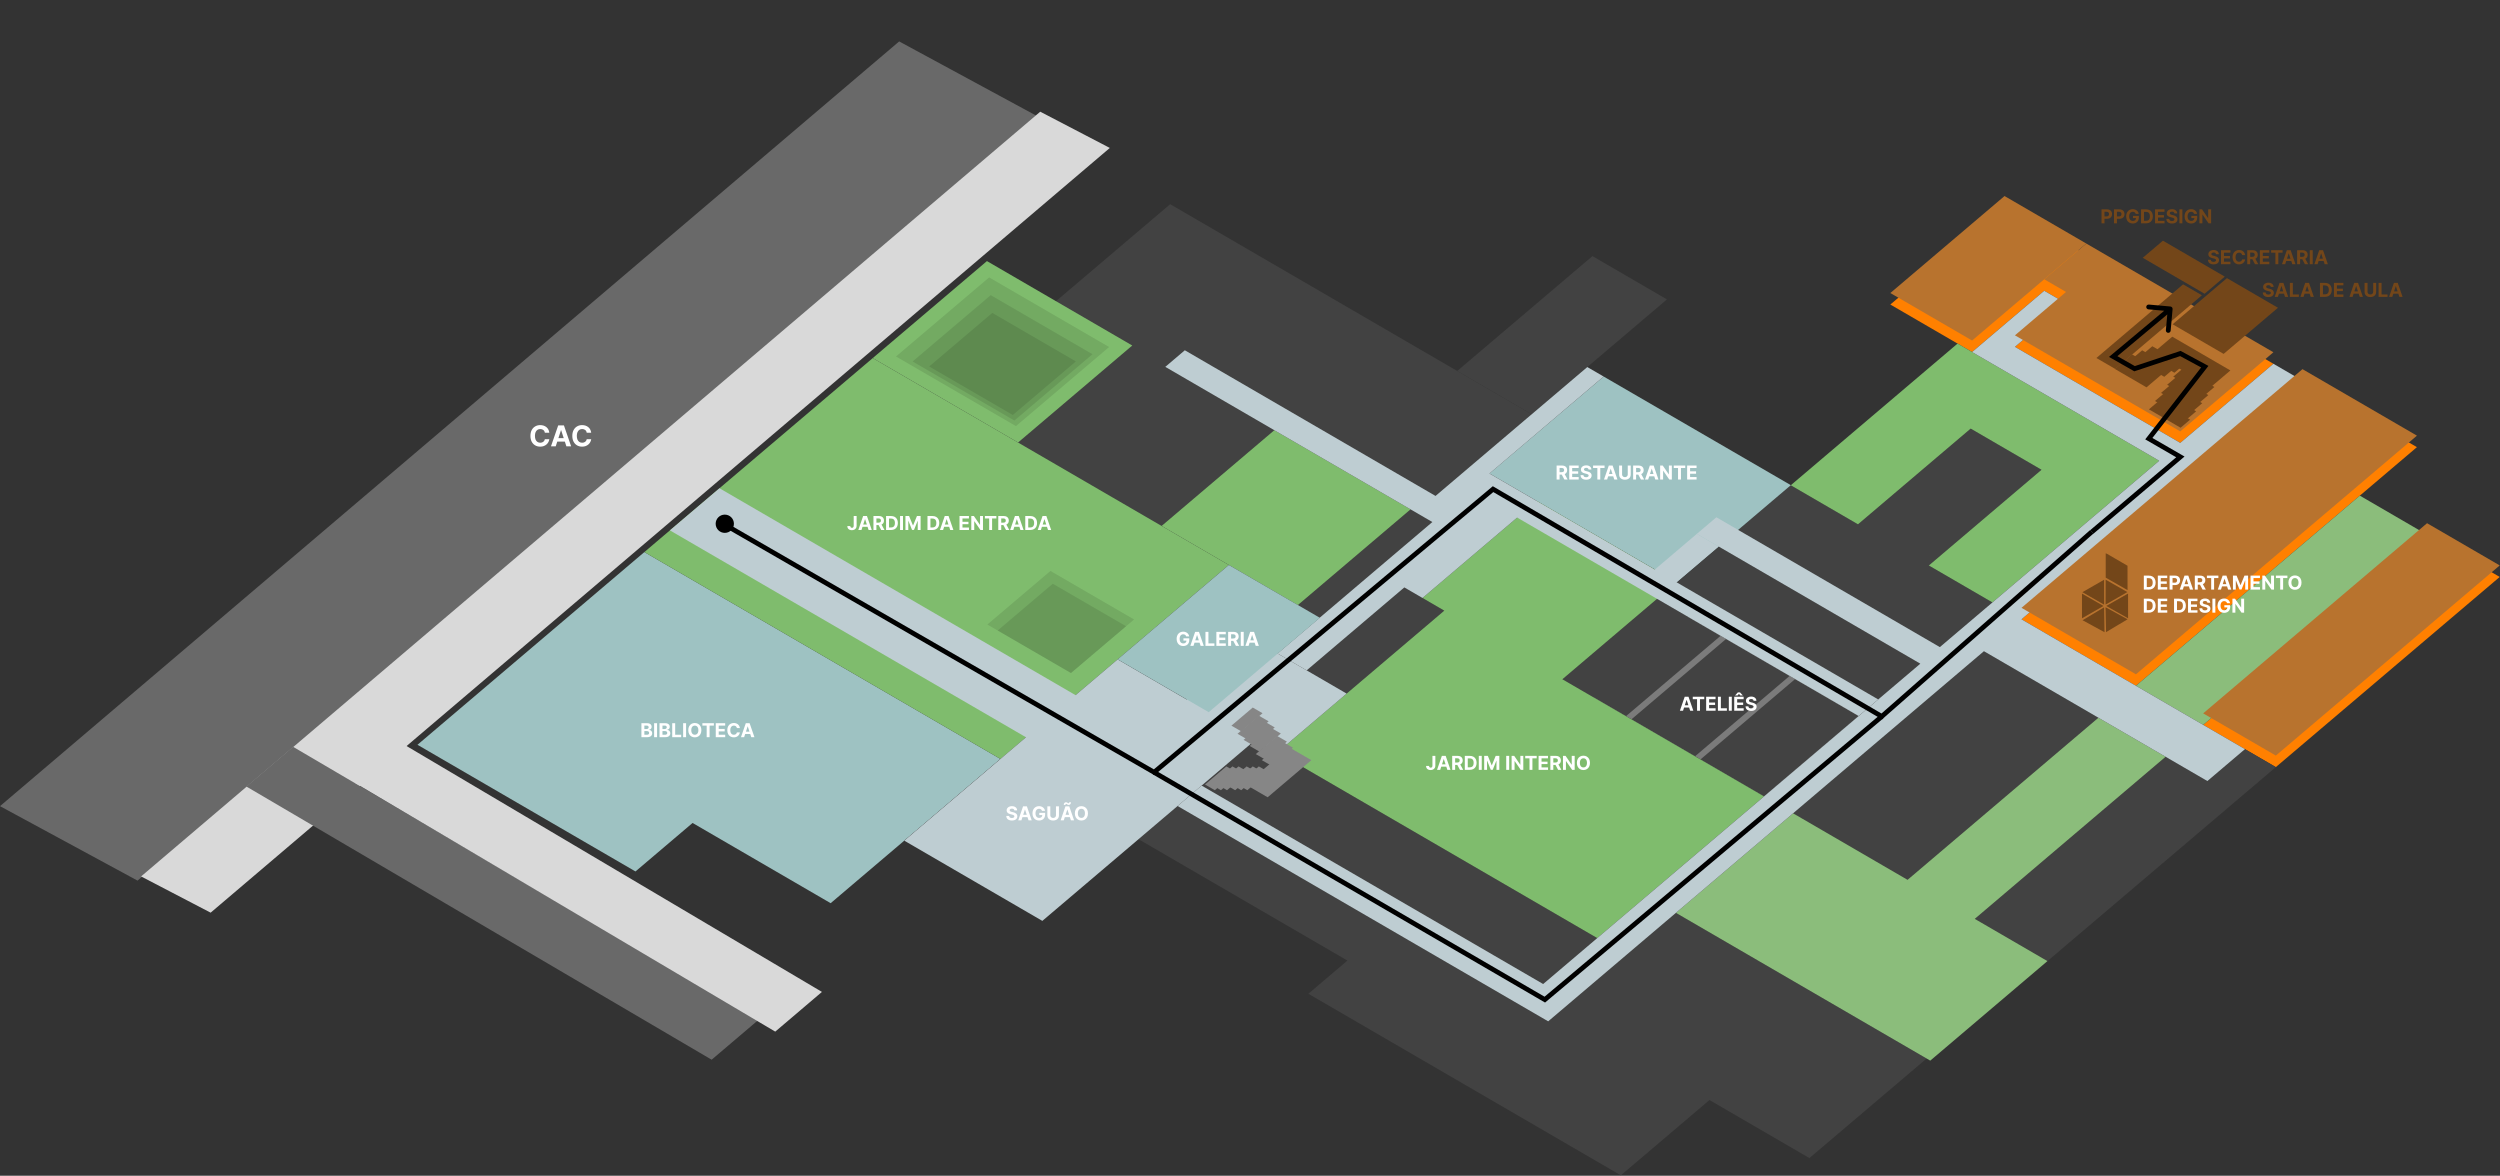 <svg width="5201" height="2446" viewBox="0 0 5201 2446" fill="none" xmlns="http://www.w3.org/2000/svg">
<rect x="0" y="0" width="5201" height="2446" fill="#333333" stroke="none"/>
<rect width="409.954" height="258.387" transform="matrix(0.865 0.502 -0.762 0.647 3512.37 1283.64)" fill="#7B7B7B"/>
<path d="M1728.07 1878.98L1440.83 1712.08L1322.04 1812.98L868.5 1549.45L1340.52 1148.53L2081.3 1578.95L1728.07 1878.98Z" fill="#9EC2C2"/>
<path d="M4734.65 1595.86L4583.47 1508.02L5049.23 1112.41L5200.41 1200.25L4734.65 1595.86Z" fill="#FF8000"/>
<path d="M4443.62 1426.77L4205.52 1288.42L4790.07 791.911L5028.18 930.259L4443.62 1426.77Z" fill="#FF8000"/>
<path d="M4729.59 756.775L4535.78 921.394L4191.85 721.558L4298.13 631.283L4252.78 604.932L4102.73 732.378L3932.65 633.558L4170.23 431.767L4729.59 756.775Z" fill="#FF8000"/>
<path d="M3101.78 982.478L3200.05 1039.57L2959.35 1244.02L3004.7 1270.37L2657.72 1565.09L2612.37 1538.74L3322.91 1951.59L3426.07 1863.97L4008.12 2202.16L3764.29 2409.26L3556.42 2288.48L3371.99 2445.13L2721.91 2067.42L2803.19 1998.38L2368.55 1745.84L2168.49 1915.77L1881.24 1748.88L2325.13 1371.85L2468.75 1455.29L2934.51 1059.68L2651.05 894.977L2772.96 791.426L2416.6 1094.11L2118.02 920.627L2352.47 721.492L2193.73 629.259L2434.43 424.813L3220.56 881.583L3101.78 982.478Z" fill="#424242"/>
<path d="M3382.65 1489.97L3250.37 1413.11L3447.3 1245.84L3579.59 1322.7L3382.65 1489.97Z" fill="#424242"/>
<path d="M3968.48 1830.35L3730.37 1692.01L4127.36 1354.8L4365.47 1493.15L3968.48 1830.35Z" fill="#424242"/>
<path d="M4259.5 1999.45L4108.32 1911.61L4505.31 1574.4L4592.24 1624.91L4670.39 1558.53L4734.64 1595.87L4259.5 1999.45Z" fill="#424242"/>
<path d="M3526.27 1573.42L3393.99 1496.56L3590.93 1329.29L3723.21 1406.15L3526.27 1573.42Z" fill="#424242"/>
<path d="M3669.9 1656.87L3537.61 1580.01L3734.55 1412.73L3866.83 1489.59L3669.9 1656.87Z" fill="#424242"/>
<path d="M3907.47 1455.08L3487.94 1211.32L3575.47 1136.98L3995 1380.73L3907.47 1455.08Z" fill="#424242"/>
<path d="M4012.76 1176.43L4145.04 1253.29L4029.38 1351.53L3609.85 1107.77L3725.51 1009.53L3865.36 1090.78L4099.8 891.647L4247.2 977.291L4012.76 1176.43Z" fill="#424242"/>
<path d="M3186.55 861.817L3031.59 771.781L3312.92 532.818L3467.88 622.854L3186.55 861.817Z" fill="#424242"/>
<rect width="450.231" height="311.705" transform="matrix(0.865 0.502 -0.762 0.647 3336.23 783.341)" fill="#9EC2C2"/>
<path d="M4108.32 1911.6L4259.5 1999.44L4015.68 2206.55L3486.55 1899.1L3730.37 1692L3968.48 1830.35L4365.48 1493.15L4505.32 1574.4L4108.32 1911.6Z" fill="#8BBD7B"/>
<path d="M4583.47 1508.02L4443.62 1426.77L4909.39 1031.15L5049.23 1112.41L4583.47 1508.02Z" fill="#8BBD7B"/>
<path d="M2081.3 1578.95L1340.52 1148.53L1815.66 744.948L2556.44 1175.37L2081.3 1578.95Z" fill="#7FBC6D"/>
<path d="M3250.37 1413.11L3669.9 1656.87L3322.92 1951.59L2657.72 1565.09L3004.7 1270.37L2959.35 1244.02L3196.92 1042.23L3487.94 1211.32L3250.37 1413.11Z" fill="#7FBC6D"/>
<path d="M2118.02 920.627L1815.66 744.946L2053.23 543.155L2355.59 718.836L2118.02 920.627Z" fill="#7FBC6D"/>
<path d="M2700.07 1258.81L2416.6 1094.11L2651.05 894.976L2934.51 1059.68L2700.07 1258.81Z" fill="#7FBC6D"/>
<path d="M4492.02 958.566L4145.04 1253.29L4012.75 1176.43L4247.2 977.29L4099.8 891.647L3865.35 1090.78L3725.51 1009.53L4072.49 714.809L4492.02 958.566Z" fill="#7FBC6D"/>
<path d="M2657.72 1565.09L2612.37 1538.74L2168.48 1915.77L1881.24 1748.88L2134.44 1533.81L1393.66 1103.39L1496.81 1015.77L2237.6 1446.19L2325.13 1371.84L2468.75 1455.29L2612.54 1333.16L2801.52 1442.96L2657.72 1565.09Z" fill="#BECDD2"/>
<path d="M4205.51 1288.42L4670.39 1558.53L4592.24 1624.91L4127.36 1354.8L3220.84 2124.79L2449.82 1676.81L2499.84 1634.33L3210.38 2047.18L3994.99 1380.73L3530.12 1110.63L3570.75 1076.11L4035.63 1346.22L4492.02 958.568L4102.73 732.379L4252.77 604.932L4298.13 631.284L4191.85 721.559L4535.78 921.396L4729.59 756.775L4790.06 791.911L4205.51 1288.42Z" fill="#BECDD2"/>
<path d="M3098.65 985.133L3442.59 1184.97L3530.11 1110.63L3575.47 1136.98L3487.94 1211.32L3907.47 1455.08L3866.83 1489.6L3156.28 1076.75L2959.35 1244.02L2921.55 1222.06L2718.37 1394.64L2657.89 1359.51L2979.87 1086.03L2424.28 763.216L2464.91 728.7L3020.5 1051.51L3020.5 1051.51L2986.49 1031.75L3302.21 763.578L3336.23 783.342L3098.65 985.133Z" fill="#BECDD2"/>
<rect width="288.497" height="254.286" transform="matrix(0.865 0.502 -0.762 0.647 2057.81 577.113)" fill="black" fill-opacity="0.1"/>
<rect width="244.786" height="213.272" transform="matrix(0.865 0.502 -0.762 0.647 2061.08 614.038)" fill="black" fill-opacity="0.1"/>
<rect width="201.074" height="172.258" transform="matrix(0.865 0.502 -0.762 0.647 2064.34 650.961)" fill="black" fill-opacity="0.1"/>
<rect width="201.074" height="172.258" transform="matrix(0.865 0.502 -0.762 0.647 2185.37 1187.8)" fill="black" fill-opacity="0.1"/>
<rect width="176.274" height="150.47" transform="matrix(0.865 0.502 -0.762 0.647 2190.21 1214.36)" fill="black" fill-opacity="0.1"/>
<path d="M1507.85 1091.5L2400.96 1606.61L3106.15 1017.61L3914.8 1490.5L4351.85 1106.28" stroke="black" stroke-width="10"/>
<rect width="218.937" height="303.502" transform="matrix(0.865 0.502 -0.762 0.647 2556.45 1175.36)" fill="#9EC2C2"/>
<path d="M1334.38 1533.61V1504.52H1346.03C1348.17 1504.52 1349.96 1504.84 1351.39 1505.47C1352.82 1506.11 1353.89 1506.99 1354.61 1508.11C1355.33 1509.23 1355.69 1510.52 1355.69 1511.98C1355.69 1513.11 1355.46 1514.11 1355.01 1514.97C1354.55 1515.83 1353.93 1516.53 1353.13 1517.08C1352.35 1517.62 1351.45 1518 1350.43 1518.23V1518.51C1351.54 1518.56 1352.58 1518.87 1353.54 1519.45C1354.52 1520.03 1355.31 1520.84 1355.92 1521.88C1356.52 1522.91 1356.83 1524.14 1356.83 1525.57C1356.83 1527.12 1356.44 1528.49 1355.68 1529.71C1354.92 1530.91 1353.8 1531.86 1352.31 1532.56C1350.82 1533.26 1348.99 1533.61 1346.81 1533.61H1334.38ZM1340.53 1528.58H1345.55C1347.26 1528.58 1348.51 1528.26 1349.3 1527.6C1350.08 1526.94 1350.48 1526.06 1350.48 1524.96C1350.48 1524.16 1350.28 1523.45 1349.89 1522.83C1349.51 1522.21 1348.95 1521.73 1348.23 1521.38C1347.52 1521.03 1346.67 1520.86 1345.69 1520.86H1340.53V1528.58ZM1340.53 1516.69H1345.09C1345.94 1516.69 1346.68 1516.55 1347.34 1516.25C1348 1515.95 1348.52 1515.52 1348.9 1514.97C1349.29 1514.43 1349.48 1513.77 1349.48 1513C1349.48 1511.95 1349.11 1511.1 1348.36 1510.46C1347.62 1509.81 1346.57 1509.49 1345.21 1509.49H1340.53V1516.69ZM1366.98 1504.52V1533.61H1360.83V1504.52H1366.98ZM1372.04 1533.61V1504.52H1383.69C1385.83 1504.52 1387.61 1504.84 1389.04 1505.47C1390.47 1506.11 1391.55 1506.99 1392.27 1508.11C1392.99 1509.23 1393.35 1510.52 1393.35 1511.98C1393.35 1513.11 1393.12 1514.11 1392.66 1514.97C1392.21 1515.83 1391.58 1516.53 1390.79 1517.08C1390 1517.62 1389.1 1518 1388.09 1518.23V1518.51C1389.2 1518.56 1390.23 1518.87 1391.2 1519.45C1392.18 1520.03 1392.97 1520.84 1393.57 1521.88C1394.18 1522.91 1394.48 1524.14 1394.48 1525.57C1394.48 1527.12 1394.1 1528.49 1393.33 1529.71C1392.57 1530.91 1391.45 1531.86 1389.97 1532.56C1388.48 1533.26 1386.65 1533.61 1384.47 1533.61H1372.04ZM1378.19 1528.58H1383.2C1384.92 1528.58 1386.17 1528.26 1386.95 1527.6C1387.74 1526.94 1388.13 1526.06 1388.13 1524.96C1388.13 1524.16 1387.94 1523.45 1387.55 1522.83C1387.16 1522.21 1386.61 1521.73 1385.89 1521.38C1385.18 1521.03 1384.33 1520.86 1383.35 1520.86H1378.19V1528.58ZM1378.19 1516.69H1382.75C1383.59 1516.69 1384.34 1516.55 1384.99 1516.25C1385.66 1515.95 1386.18 1515.52 1386.56 1514.97C1386.94 1514.43 1387.14 1513.77 1387.14 1513C1387.14 1511.95 1386.76 1511.1 1386.02 1510.46C1385.28 1509.81 1384.23 1509.49 1382.86 1509.49H1378.19V1516.69ZM1398.48 1533.61V1504.52H1404.63V1528.54H1417.11V1533.61H1398.48ZM1427.33 1504.52V1533.61H1421.18V1504.52H1427.33ZM1459.12 1519.07C1459.12 1522.24 1458.52 1524.94 1457.32 1527.16C1456.13 1529.39 1454.5 1531.09 1452.43 1532.26C1450.38 1533.43 1448.07 1534.01 1445.5 1534.01C1442.92 1534.01 1440.6 1533.42 1438.54 1532.25C1436.49 1531.07 1434.86 1529.37 1433.67 1527.15C1432.48 1524.92 1431.88 1522.23 1431.88 1519.07C1431.88 1515.89 1432.48 1513.19 1433.67 1510.97C1434.86 1508.74 1436.49 1507.05 1438.54 1505.88C1440.6 1504.71 1442.92 1504.12 1445.5 1504.12C1448.07 1504.12 1450.38 1504.71 1452.43 1505.88C1454.5 1507.05 1456.13 1508.74 1457.32 1510.97C1458.52 1513.19 1459.12 1515.89 1459.12 1519.07ZM1452.89 1519.07C1452.89 1517.01 1452.58 1515.28 1451.96 1513.87C1451.36 1512.46 1450.5 1511.39 1449.39 1510.66C1448.29 1509.93 1446.99 1509.56 1445.5 1509.56C1444.01 1509.56 1442.72 1509.93 1441.61 1510.66C1440.5 1511.39 1439.64 1512.46 1439.02 1513.87C1438.42 1515.28 1438.11 1517.01 1438.11 1519.07C1438.11 1521.12 1438.42 1522.85 1439.02 1524.26C1439.64 1525.68 1440.5 1526.75 1441.61 1527.47C1442.72 1528.2 1444.01 1528.57 1445.5 1528.57C1446.99 1528.57 1448.29 1528.2 1449.39 1527.47C1450.5 1526.75 1451.36 1525.68 1451.96 1524.26C1452.58 1522.85 1452.89 1521.12 1452.89 1519.07ZM1461.24 1509.59V1504.52H1485.14V1509.59H1476.23V1533.61H1470.15V1509.59H1461.24ZM1489.07 1533.61V1504.52H1508.67V1509.59H1495.22V1516.52H1507.66V1521.59H1495.22V1528.54H1508.73V1533.61H1489.07ZM1539.23 1514.71H1533.01C1532.89 1513.9 1532.66 1513.19 1532.31 1512.56C1531.96 1511.93 1531.51 1511.39 1530.96 1510.94C1530.41 1510.5 1529.78 1510.15 1529.06 1509.92C1528.35 1509.68 1527.58 1509.56 1526.74 1509.56C1525.24 1509.56 1523.93 1509.94 1522.81 1510.69C1521.69 1511.42 1520.83 1512.5 1520.21 1513.92C1519.59 1515.33 1519.29 1517.05 1519.29 1519.07C1519.29 1521.14 1519.59 1522.88 1520.21 1524.29C1520.84 1525.7 1521.71 1526.77 1522.82 1527.49C1523.94 1528.21 1525.23 1528.57 1526.7 1528.57C1527.53 1528.57 1528.29 1528.46 1528.99 1528.24C1529.7 1528.02 1530.33 1527.71 1530.88 1527.29C1531.43 1526.86 1531.88 1526.35 1532.24 1525.74C1532.61 1525.14 1532.87 1524.44 1533.01 1523.67L1539.23 1523.7C1539.07 1525.03 1538.67 1526.32 1538.02 1527.56C1537.39 1528.79 1536.53 1529.89 1535.45 1530.87C1534.38 1531.84 1533.1 1532.6 1531.62 1533.17C1530.14 1533.73 1528.47 1534.01 1526.6 1534.01C1524.01 1534.01 1521.69 1533.42 1519.64 1532.25C1517.61 1531.07 1516 1529.37 1514.81 1527.15C1513.64 1524.92 1513.05 1522.23 1513.05 1519.07C1513.05 1515.89 1513.65 1513.19 1514.84 1510.97C1516.03 1508.74 1517.65 1507.05 1519.7 1505.88C1521.74 1504.71 1524.05 1504.12 1526.6 1504.12C1528.29 1504.12 1529.85 1504.36 1531.29 1504.83C1532.74 1505.31 1534.02 1506 1535.14 1506.91C1536.26 1507.81 1537.17 1508.91 1537.87 1510.22C1538.58 1511.52 1539.03 1513.02 1539.23 1514.71ZM1548.11 1533.61H1541.52L1551.56 1504.52H1559.49L1569.51 1533.61H1562.92L1555.64 1511.17H1555.41L1548.11 1533.61ZM1547.7 1522.18H1563.26V1526.98H1547.7V1522.18Z" fill="white"/>
<path d="M2467.67 1323.92C2467.47 1323.23 2467.19 1322.62 2466.83 1322.09C2466.47 1321.55 2466.03 1321.1 2465.51 1320.73C2465 1320.35 2464.41 1320.06 2463.75 1319.86C2463.1 1319.66 2462.37 1319.56 2461.58 1319.56C2460.09 1319.56 2458.78 1319.93 2457.66 1320.67C2456.54 1321.41 2455.67 1322.48 2455.04 1323.9C2454.42 1325.3 2454.11 1327.01 2454.11 1329.04C2454.11 1331.06 2454.41 1332.79 2455.03 1334.21C2455.64 1335.63 2456.52 1336.71 2457.64 1337.46C2458.77 1338.2 2460.1 1338.57 2461.63 1338.57C2463.03 1338.57 2464.22 1338.32 2465.2 1337.83C2466.19 1337.33 2466.95 1336.62 2467.47 1335.71C2468 1334.8 2468.27 1333.73 2468.27 1332.49L2469.52 1332.67H2462.02V1328.04H2474.19V1331.71C2474.19 1334.27 2473.65 1336.46 2472.57 1338.3C2471.49 1340.13 2470.01 1341.54 2468.11 1342.53C2466.22 1343.52 2464.05 1344.01 2461.61 1344.01C2458.88 1344.01 2456.48 1343.41 2454.42 1342.21C2452.35 1340.99 2450.74 1339.27 2449.59 1337.05C2448.44 1334.81 2447.87 1332.16 2447.87 1329.09C2447.87 1326.74 2448.21 1324.63 2448.89 1322.79C2449.58 1320.93 2450.55 1319.36 2451.79 1318.07C2453.03 1316.78 2454.48 1315.8 2456.12 1315.13C2457.77 1314.46 2459.56 1314.12 2461.48 1314.12C2463.13 1314.12 2464.66 1314.36 2466.08 1314.85C2467.5 1315.32 2468.76 1315.99 2469.86 1316.86C2470.97 1317.74 2471.87 1318.77 2472.57 1319.98C2473.27 1321.17 2473.72 1322.48 2473.92 1323.92H2467.67ZM2482.93 1343.61H2476.34L2486.38 1314.52H2494.3L2504.33 1343.61H2497.74L2490.46 1321.17H2490.23L2482.93 1343.61ZM2482.52 1332.18H2498.08V1336.98H2482.52V1332.18ZM2507.83 1343.61V1314.52H2513.99V1338.54H2526.46V1343.61H2507.83ZM2530.53 1343.61V1314.52H2550.13V1319.59H2536.68V1326.52H2549.12V1331.59H2536.68V1338.54H2550.19V1343.61H2530.53ZM2555.02 1343.61V1314.52H2566.5C2568.7 1314.52 2570.57 1314.91 2572.12 1315.7C2573.69 1316.48 2574.88 1317.58 2575.69 1319.01C2576.51 1320.43 2576.93 1322.1 2576.93 1324.02C2576.93 1325.96 2576.51 1327.62 2575.68 1329.01C2574.84 1330.39 2573.63 1331.45 2572.05 1332.19C2570.48 1332.93 2568.58 1333.3 2566.34 1333.3H2558.66V1328.36H2565.35C2566.52 1328.36 2567.5 1328.2 2568.28 1327.87C2569.05 1327.55 2569.63 1327.07 2570.01 1326.42C2570.4 1325.78 2570.59 1324.98 2570.59 1324.02C2570.59 1323.06 2570.4 1322.24 2570.01 1321.58C2569.63 1320.92 2569.05 1320.42 2568.26 1320.07C2567.48 1319.72 2566.5 1319.55 2565.32 1319.55H2561.17V1343.61H2555.02ZM2570.73 1330.37L2577.96 1343.61H2571.17L2564.1 1330.37H2570.73ZM2587.42 1314.52V1343.61H2581.27V1314.52H2587.42ZM2597.5 1343.61H2590.91L2600.95 1314.52H2608.88L2618.9 1343.61H2612.31L2605.03 1321.17H2604.8L2597.5 1343.61ZM2597.09 1332.18H2612.65V1336.98H2597.09V1332.18Z" fill="white"/>
<path d="M2110.16 1685.89C2110.05 1684.74 2109.56 1683.85 2108.7 1683.22C2107.84 1682.58 2106.67 1682.27 2105.19 1682.27C2104.19 1682.27 2103.34 1682.41 2102.65 1682.69C2101.96 1682.97 2101.43 1683.35 2101.06 1683.84C2100.7 1684.33 2100.52 1684.89 2100.52 1685.52C2100.5 1686.04 2100.61 1686.49 2100.84 1686.88C2101.09 1687.27 2101.43 1687.61 2101.85 1687.89C2102.28 1688.16 2102.77 1688.41 2103.33 1688.61C2103.89 1688.81 2104.49 1688.98 2105.12 1689.13L2107.73 1689.75C2109 1690.04 2110.17 1690.41 2111.23 1690.89C2112.29 1691.36 2113.21 1691.94 2113.98 1692.63C2114.76 1693.33 2115.36 1694.14 2115.79 1695.08C2116.22 1696.02 2116.45 1697.09 2116.46 1698.3C2116.45 1700.08 2115.99 1701.63 2115.09 1702.93C2114.2 1704.23 2112.91 1705.24 2111.23 1705.96C2109.55 1706.67 2107.53 1707.02 2105.16 1707.02C2102.81 1707.02 2100.77 1706.66 2099.03 1705.94C2097.29 1705.22 2095.94 1704.16 2094.96 1702.75C2094 1701.33 2093.49 1699.57 2093.44 1697.48H2099.4C2099.46 1698.45 2099.74 1699.27 2100.23 1699.92C2100.74 1700.57 2101.4 1701.05 2102.24 1701.38C2103.08 1701.71 2104.03 1701.87 2105.09 1701.87C2106.13 1701.87 2107.04 1701.72 2107.8 1701.41C2108.58 1701.11 2109.18 1700.69 2109.61 1700.15C2110.04 1699.61 2110.25 1698.99 2110.25 1698.29C2110.25 1697.63 2110.05 1697.09 2109.67 1696.64C2109.29 1696.2 2108.73 1695.82 2107.99 1695.5C2107.26 1695.19 2106.37 1694.91 2105.3 1694.65L2102.14 1693.86C2099.68 1693.26 2097.75 1692.33 2096.33 1691.06C2094.91 1689.79 2094.2 1688.08 2094.21 1685.93C2094.2 1684.17 2094.67 1682.63 2095.62 1681.31C2096.57 1680 2097.89 1678.97 2099.55 1678.23C2101.22 1677.49 2103.11 1677.12 2105.23 1677.12C2107.39 1677.12 2109.28 1677.49 2110.89 1678.23C2112.51 1678.97 2113.77 1680 2114.67 1681.31C2115.57 1682.63 2116.03 1684.15 2116.06 1685.89H2110.16ZM2124.94 1706.61H2118.35L2128.39 1677.52H2136.32L2146.35 1706.61H2139.76L2132.47 1684.17H2132.24L2124.94 1706.61ZM2124.53 1695.18H2140.1V1699.98H2124.53V1695.18ZM2167.77 1686.92C2167.57 1686.23 2167.29 1685.62 2166.93 1685.09C2166.58 1684.55 2166.13 1684.1 2165.61 1683.73C2165.1 1683.35 2164.52 1683.06 2163.85 1682.86C2163.2 1682.66 2162.47 1682.56 2161.68 1682.56C2160.19 1682.56 2158.89 1682.93 2157.76 1683.67C2156.64 1684.41 2155.77 1685.48 2155.15 1686.9C2154.52 1688.3 2154.21 1690.01 2154.21 1692.04C2154.21 1694.06 2154.52 1695.79 2155.13 1697.21C2155.75 1698.63 2156.62 1699.71 2157.74 1700.46C2158.87 1701.2 2160.2 1701.57 2161.74 1701.57C2163.13 1701.57 2164.32 1701.32 2165.3 1700.83C2166.3 1700.33 2167.05 1699.62 2167.57 1698.71C2168.1 1697.8 2168.37 1696.73 2168.37 1695.49L2169.62 1695.67H2162.12V1691.04H2174.29V1694.71C2174.29 1697.27 2173.75 1699.46 2172.67 1701.3C2171.59 1703.13 2170.11 1704.54 2168.21 1705.53C2166.32 1706.52 2164.15 1707.01 2161.71 1707.01C2158.98 1707.01 2156.58 1706.41 2154.52 1705.21C2152.46 1703.99 2150.85 1702.27 2149.69 1700.05C2148.54 1697.81 2147.97 1695.16 2147.97 1692.09C2147.97 1689.74 2148.31 1687.63 2148.99 1685.79C2149.69 1683.93 2150.65 1682.36 2151.89 1681.07C2153.13 1679.78 2154.58 1678.8 2156.22 1678.13C2157.87 1677.46 2159.66 1677.12 2161.58 1677.12C2163.23 1677.12 2164.76 1677.36 2166.18 1677.85C2167.6 1678.32 2168.86 1678.99 2169.96 1679.86C2171.07 1680.74 2171.97 1681.77 2172.67 1682.98C2173.37 1684.17 2173.82 1685.48 2174.02 1686.92H2167.77ZM2196.88 1677.52H2203.03V1696.41C2203.03 1698.53 2202.53 1700.39 2201.51 1701.98C2200.51 1703.57 2199.1 1704.81 2197.29 1705.7C2195.48 1706.58 2193.38 1707.02 2190.97 1707.02C2188.56 1707.02 2186.45 1706.58 2184.64 1705.7C2182.83 1704.81 2181.42 1703.57 2180.42 1701.98C2179.41 1700.39 2178.91 1698.53 2178.91 1696.41V1677.52H2185.06V1695.89C2185.06 1697 2185.3 1697.98 2185.79 1698.84C2186.28 1699.7 2186.97 1700.38 2187.86 1700.87C2188.75 1701.37 2189.79 1701.61 2190.97 1701.61C2192.17 1701.61 2193.2 1701.37 2194.08 1700.87C2194.97 1700.38 2195.66 1699.7 2196.14 1698.84C2196.64 1697.98 2196.88 1697 2196.88 1695.89V1677.52ZM2213.11 1706.61H2206.52L2216.56 1677.52H2224.48L2234.51 1706.61H2227.92L2220.64 1684.17H2220.41L2213.11 1706.61ZM2212.69 1695.18H2228.26V1699.98H2212.69V1695.18ZM2216.44 1674.65L2213.09 1674.61C2213.09 1672.8 2213.54 1671.41 2214.43 1670.45C2215.32 1669.48 2216.41 1668.99 2217.71 1668.98C2218.37 1668.98 2218.94 1669.09 2219.41 1669.31C2219.89 1669.52 2220.32 1669.77 2220.71 1670.05C2221.09 1670.33 2221.46 1670.58 2221.81 1670.8C2222.16 1671.01 2222.54 1671.11 2222.95 1671.11C2223.5 1671.11 2223.92 1670.9 2224.2 1670.5C2224.49 1670.1 2224.64 1669.57 2224.64 1668.91L2227.95 1669.01C2227.93 1670.8 2227.48 1672.18 2226.59 1673.16C2225.7 1674.13 2224.61 1674.61 2223.32 1674.62C2222.62 1674.63 2222.03 1674.53 2221.54 1674.31C2221.07 1674.09 2220.65 1673.85 2220.29 1673.57C2219.93 1673.29 2219.58 1673.04 2219.24 1672.82C2218.9 1672.6 2218.52 1672.49 2218.09 1672.49C2217.6 1672.49 2217.2 1672.69 2216.9 1673.07C2216.6 1673.46 2216.44 1673.99 2216.44 1674.65ZM2263.38 1692.07C2263.38 1695.24 2262.78 1697.94 2261.58 1700.16C2260.38 1702.39 2258.75 1704.09 2256.69 1705.26C2254.63 1706.43 2252.32 1707.01 2249.76 1707.01C2247.17 1707.01 2244.85 1706.42 2242.8 1705.25C2240.74 1704.07 2239.12 1702.37 2237.93 1700.15C2236.73 1697.92 2236.14 1695.23 2236.14 1692.07C2236.14 1688.89 2236.73 1686.2 2237.93 1683.97C2239.12 1681.74 2240.74 1680.05 2242.8 1678.88C2244.85 1677.71 2247.17 1677.12 2249.76 1677.12C2252.32 1677.12 2254.63 1677.71 2256.69 1678.88C2258.75 1680.05 2260.38 1681.74 2261.58 1683.97C2262.78 1686.2 2263.38 1688.89 2263.38 1692.07ZM2257.14 1692.07C2257.14 1690.01 2256.84 1688.28 2256.22 1686.87C2255.62 1685.46 2254.76 1684.39 2253.65 1683.66C2252.54 1682.93 2251.24 1682.56 2249.76 1682.56C2248.27 1682.56 2246.97 1682.93 2245.87 1683.66C2244.76 1684.39 2243.9 1685.46 2243.28 1686.87C2242.67 1688.28 2242.37 1690.01 2242.37 1692.07C2242.37 1694.12 2242.67 1695.85 2243.28 1697.27C2243.9 1698.68 2244.76 1699.75 2245.87 1700.48C2246.97 1701.2 2248.27 1701.57 2249.76 1701.57C2251.24 1701.57 2252.54 1701.2 2253.65 1700.48C2254.76 1699.75 2255.62 1698.68 2256.22 1697.27C2256.84 1695.85 2257.14 1694.12 2257.14 1692.07Z" fill="white"/>
<path d="M1776.03 1073.52H1782.11V1093.8C1782.11 1095.68 1781.69 1097.31 1780.85 1098.69C1780.01 1100.07 1778.85 1101.14 1777.37 1101.89C1775.88 1102.64 1774.15 1103.01 1772.18 1103.01C1770.43 1103.01 1768.84 1102.7 1767.41 1102.09C1765.99 1101.46 1764.86 1100.51 1764.03 1099.24C1763.19 1097.97 1762.78 1096.36 1762.79 1094.43H1768.91C1768.93 1095.2 1769.09 1095.85 1769.38 1096.4C1769.69 1096.94 1770.1 1097.36 1770.62 1097.65C1771.15 1097.94 1771.77 1098.08 1772.49 1098.08C1773.25 1098.08 1773.89 1097.92 1774.41 1097.6C1774.94 1097.27 1775.34 1096.78 1775.62 1096.15C1775.89 1095.51 1776.03 1094.73 1776.03 1093.8V1073.52ZM1792.21 1102.61H1785.62L1795.66 1073.52H1803.59L1813.62 1102.61H1807.02L1799.74 1080.17H1799.51L1792.21 1102.61ZM1791.8 1091.18H1807.37V1095.98H1791.8V1091.18ZM1817.12 1102.61V1073.52H1828.59C1830.79 1073.52 1832.67 1073.91 1834.22 1074.7C1835.78 1075.48 1836.97 1076.58 1837.78 1078.01C1838.61 1079.43 1839.02 1081.1 1839.02 1083.02C1839.02 1084.96 1838.6 1086.62 1837.77 1088.01C1836.94 1089.39 1835.73 1090.45 1834.15 1091.19C1832.58 1091.93 1830.67 1092.3 1828.44 1092.3H1820.75V1087.36H1827.44C1828.62 1087.36 1829.59 1087.19 1830.37 1086.87C1831.15 1086.55 1831.72 1086.07 1832.1 1085.42C1832.49 1084.78 1832.69 1083.98 1832.69 1083.02C1832.69 1082.06 1832.49 1081.24 1832.1 1080.58C1831.72 1079.92 1831.14 1079.42 1830.36 1079.07C1829.58 1078.72 1828.6 1078.55 1827.42 1078.55H1823.27V1102.61H1817.12ZM1832.83 1089.37L1840.06 1102.61H1833.27L1826.19 1089.37H1832.83ZM1853.68 1102.61H1843.37V1073.52H1853.76C1856.69 1073.52 1859.21 1074.1 1861.32 1075.27C1863.43 1076.42 1865.06 1078.08 1866.19 1080.25C1867.34 1082.42 1867.91 1085.02 1867.91 1088.04C1867.91 1091.07 1867.34 1093.67 1866.19 1095.85C1865.06 1098.03 1863.42 1099.7 1861.29 1100.86C1859.17 1102.03 1856.63 1102.61 1853.68 1102.61ZM1849.52 1097.34H1853.42C1855.24 1097.34 1856.77 1097.02 1858.01 1096.38C1859.26 1095.72 1860.2 1094.71 1860.82 1093.35C1861.46 1091.98 1861.78 1090.21 1861.78 1088.04C1861.78 1085.89 1861.46 1084.13 1860.82 1082.77C1860.2 1081.4 1859.27 1080.4 1858.03 1079.76C1856.79 1079.11 1855.26 1078.79 1853.44 1078.79H1849.52V1097.34ZM1878.62 1073.52V1102.61H1872.47V1073.52H1878.62ZM1883.68 1073.52H1891.26L1899.28 1093.07H1899.62L1907.63 1073.52H1915.21V1102.61H1909.25V1083.68H1909.01L1901.48 1102.47H1897.42L1889.89 1083.61H1889.65V1102.61H1883.68V1073.52ZM1939.85 1102.61H1929.54V1073.52H1939.94C1942.86 1073.52 1945.38 1074.1 1947.49 1075.27C1949.61 1076.42 1951.23 1078.08 1952.37 1080.25C1953.51 1082.42 1954.08 1085.02 1954.08 1088.04C1954.08 1091.07 1953.51 1093.67 1952.37 1095.85C1951.23 1098.03 1949.6 1099.7 1947.47 1100.86C1945.34 1102.03 1942.81 1102.61 1939.85 1102.61ZM1935.69 1097.34H1939.6C1941.41 1097.34 1942.94 1097.02 1944.18 1096.38C1945.43 1095.72 1946.37 1094.71 1947 1093.35C1947.63 1091.98 1947.95 1090.21 1947.95 1088.04C1947.95 1085.89 1947.63 1084.13 1947 1082.77C1946.37 1081.4 1945.44 1080.4 1944.2 1079.76C1942.96 1079.11 1941.43 1078.79 1939.61 1078.79H1935.69V1097.34ZM1962.01 1102.61H1955.42L1965.47 1073.52H1973.39L1983.42 1102.61H1976.83L1969.54 1080.17H1969.32L1962.01 1102.61ZM1961.6 1091.18H1977.17V1095.98H1961.6V1091.18ZM1996.18 1102.61V1073.52H2015.78V1078.59H2002.33V1085.52H2014.77V1090.59H2002.33V1097.54H2015.84V1102.61H1996.18ZM2045 1073.52V1102.61H2039.69L2027.04 1084.3H2026.82V1102.61H2020.67V1073.52H2026.07L2038.63 1091.82H2038.88V1073.52H2045ZM2048.98 1078.59V1073.52H2072.87V1078.59H2063.96V1102.61H2057.88V1078.59H2048.98ZM2076.8 1102.61V1073.52H2088.28C2090.48 1073.52 2092.35 1073.91 2093.91 1074.7C2095.47 1075.48 2096.66 1076.58 2097.47 1078.01C2098.3 1079.43 2098.71 1081.1 2098.71 1083.02C2098.71 1084.96 2098.29 1086.62 2097.46 1088.01C2096.62 1089.39 2095.42 1090.45 2093.84 1091.19C2092.26 1091.93 2090.36 1092.3 2088.13 1092.3H2080.44V1087.36H2087.13C2088.31 1087.36 2089.28 1087.19 2090.06 1086.87C2090.83 1086.55 2091.41 1086.07 2091.79 1085.42C2092.18 1084.78 2092.37 1083.98 2092.37 1083.02C2092.37 1082.06 2092.18 1081.24 2091.79 1080.58C2091.41 1079.92 2090.83 1079.42 2090.04 1079.07C2089.27 1078.72 2088.29 1078.55 2087.1 1078.55H2082.96V1102.61H2076.8ZM2092.51 1089.37L2099.74 1102.61H2092.96L2085.88 1089.37H2092.51ZM2108.07 1102.61H2101.48L2111.52 1073.52H2119.45L2129.47 1102.61H2122.88L2115.6 1080.17H2115.37L2108.07 1102.61ZM2107.66 1091.18H2123.22V1095.98H2107.66V1091.18ZM2143.29 1102.61H2132.98V1073.52H2143.37C2146.3 1073.52 2148.82 1074.1 2150.93 1075.27C2153.04 1076.42 2154.67 1078.08 2155.8 1080.25C2156.95 1082.42 2157.52 1085.02 2157.52 1088.04C2157.52 1091.07 2156.95 1093.67 2155.8 1095.85C2154.67 1098.03 2153.03 1099.7 2150.9 1100.86C2148.78 1102.03 2146.24 1102.61 2143.29 1102.61ZM2139.13 1097.34H2143.03C2144.85 1097.34 2146.38 1097.02 2147.62 1096.38C2148.87 1095.72 2149.81 1094.71 2150.43 1093.35C2151.07 1091.98 2151.39 1090.21 2151.39 1088.04C2151.39 1085.89 2151.07 1084.13 2150.43 1082.77C2149.81 1081.4 2148.88 1080.4 2147.64 1079.76C2146.39 1079.11 2144.87 1078.79 2143.05 1078.79H2139.13V1097.34ZM2165.45 1102.61H2158.86L2168.9 1073.52H2176.83L2186.86 1102.61H2180.27L2172.98 1080.17H2172.75L2165.45 1102.61ZM2165.04 1091.18H2180.61V1095.98H2165.04V1091.18Z" fill="white"/>
<path d="M2980.03 1572.52H2986.11V1592.8C2986.11 1594.68 2985.69 1596.31 2984.84 1597.69C2984.01 1599.07 2982.85 1600.14 2981.36 1600.89C2979.88 1601.64 2978.15 1602.01 2976.18 1602.01C2974.43 1602.01 2972.84 1601.7 2971.41 1601.09C2969.99 1600.46 2968.86 1599.51 2968.03 1598.25C2967.19 1596.97 2966.78 1595.36 2966.79 1593.43H2972.91C2972.93 1594.2 2973.09 1594.86 2973.38 1595.4C2973.68 1595.94 2974.1 1596.36 2974.62 1596.65C2975.15 1596.94 2975.77 1597.08 2976.49 1597.08C2977.25 1597.08 2977.89 1596.92 2978.41 1596.6C2978.94 1596.27 2979.34 1595.78 2979.62 1595.15C2979.89 1594.51 2980.03 1593.73 2980.03 1592.8V1572.52ZM2996.21 1601.61H2989.62L2999.66 1572.52H3007.59L3017.61 1601.61H3011.02L3003.74 1579.17H3003.51L2996.21 1601.61ZM2995.8 1590.18H3011.36V1594.98H2995.8V1590.18ZM3021.12 1601.61V1572.52H3032.59C3034.79 1572.52 3036.67 1572.91 3038.22 1573.7C3039.78 1574.48 3040.97 1575.58 3041.78 1577.01C3042.61 1578.43 3043.02 1580.1 3043.02 1582.02C3043.02 1583.96 3042.6 1585.62 3041.77 1587.01C3040.94 1588.39 3039.73 1589.45 3038.15 1590.19C3036.58 1590.93 3034.67 1591.3 3032.44 1591.3H3024.75V1586.36H3031.44C3032.62 1586.36 3033.59 1586.2 3034.37 1585.87C3035.15 1585.55 3035.72 1585.07 3036.1 1584.42C3036.49 1583.78 3036.68 1582.98 3036.68 1582.02C3036.68 1581.06 3036.49 1580.24 3036.1 1579.58C3035.72 1578.92 3035.14 1578.42 3034.35 1578.07C3033.58 1577.72 3032.6 1577.55 3031.41 1577.55H3027.27V1601.61H3021.12ZM3036.83 1588.37L3044.06 1601.61H3037.27L3030.19 1588.37H3036.83ZM3057.68 1601.61H3047.37V1572.52H3057.76C3060.69 1572.52 3063.21 1573.1 3065.32 1574.27C3067.43 1575.42 3069.06 1577.09 3070.19 1579.25C3071.34 1581.42 3071.91 1584.02 3071.91 1587.04C3071.91 1590.07 3071.34 1592.67 3070.19 1594.85C3069.06 1597.03 3067.42 1598.7 3065.29 1599.86C3063.17 1601.03 3060.63 1601.61 3057.68 1601.61ZM3053.52 1596.34H3057.42C3059.24 1596.34 3060.77 1596.02 3062.01 1595.38C3063.26 1594.72 3064.2 1593.71 3064.82 1592.35C3065.46 1590.98 3065.78 1589.21 3065.78 1587.04C3065.78 1584.89 3065.46 1583.13 3064.82 1581.77C3064.2 1580.4 3063.27 1579.4 3062.03 1578.76C3060.78 1578.11 3059.26 1577.79 3057.44 1577.79H3053.52V1596.34ZM3082.62 1572.52V1601.61H3076.47V1572.52H3082.62ZM3087.68 1572.52H3095.26L3103.28 1592.07H3103.62L3111.63 1572.52H3119.21V1601.61H3113.25V1582.68H3113.01L3105.48 1601.47H3101.41L3093.89 1582.61H3093.64V1601.61H3087.68V1572.52ZM3139.69 1572.52V1601.61H3133.54V1572.52H3139.69ZM3169.08 1572.52V1601.61H3163.77L3151.11 1583.3H3150.9V1601.61H3144.75V1572.52H3150.15L3162.7 1590.82H3162.96V1572.52H3169.08ZM3173.06 1577.59V1572.52H3196.95V1577.59H3188.04V1601.61H3181.96V1577.59H3173.06ZM3200.88 1601.61V1572.52H3220.48V1577.59H3207.03V1584.52H3219.48V1589.59H3207.03V1596.54H3220.54V1601.61H3200.88ZM3225.37 1601.61V1572.52H3236.85C3239.05 1572.52 3240.92 1572.91 3242.48 1573.7C3244.04 1574.48 3245.23 1575.58 3246.04 1577.01C3246.87 1578.43 3247.28 1580.1 3247.28 1582.02C3247.28 1583.96 3246.86 1585.62 3246.03 1587.01C3245.19 1588.39 3243.99 1589.45 3242.41 1590.19C3240.83 1590.93 3238.93 1591.3 3236.7 1591.3H3229.01V1586.36H3235.7C3236.88 1586.36 3237.85 1586.2 3238.63 1585.87C3239.4 1585.55 3239.98 1585.07 3240.36 1584.42C3240.75 1583.78 3240.94 1582.98 3240.94 1582.02C3240.94 1581.06 3240.75 1580.24 3240.36 1579.58C3239.98 1578.92 3239.4 1578.42 3238.61 1578.07C3237.84 1577.72 3236.86 1577.55 3235.67 1577.55H3231.52V1601.61H3225.37ZM3241.08 1588.37L3248.31 1601.61H3241.52L3234.45 1588.37H3241.08ZM3275.96 1572.52V1601.61H3270.64L3257.99 1583.3H3257.77V1601.61H3251.62V1572.52H3257.02L3269.58 1590.82H3269.83V1572.52H3275.96ZM3307.77 1587.07C3307.77 1590.24 3307.17 1592.94 3305.97 1595.16C3304.77 1597.39 3303.15 1599.09 3301.08 1600.26C3299.03 1601.43 3296.72 1602.01 3294.15 1602.01C3291.56 1602.01 3289.24 1601.42 3287.19 1600.25C3285.13 1599.07 3283.51 1597.37 3282.32 1595.15C3281.12 1592.92 3280.53 1590.23 3280.53 1587.07C3280.53 1583.89 3281.12 1581.2 3282.32 1578.97C3283.51 1576.74 3285.13 1575.05 3287.19 1573.88C3289.24 1572.71 3291.56 1572.12 3294.15 1572.12C3296.72 1572.12 3299.03 1572.71 3301.08 1573.88C3303.15 1575.05 3304.77 1576.74 3305.97 1578.97C3307.17 1581.2 3307.77 1583.89 3307.77 1587.07ZM3301.54 1587.07C3301.54 1585.01 3301.23 1583.28 3300.61 1581.87C3300.01 1580.46 3299.15 1579.39 3298.04 1578.66C3296.93 1577.93 3295.64 1577.56 3294.15 1577.56C3292.66 1577.56 3291.36 1577.93 3290.26 1578.66C3289.15 1579.39 3288.29 1580.46 3287.67 1581.87C3287.07 1583.28 3286.76 1585.01 3286.76 1587.07C3286.76 1589.12 3287.07 1590.85 3287.67 1592.27C3288.29 1593.68 3289.15 1594.75 3290.26 1595.48C3291.36 1596.2 3292.66 1596.57 3294.15 1596.57C3295.64 1596.57 3296.93 1596.2 3298.04 1595.48C3299.15 1594.75 3300.01 1593.68 3300.61 1592.27C3301.23 1590.85 3301.54 1589.12 3301.54 1587.07Z" fill="white"/>
<path d="M3501.4 1478.61H3494.81L3504.85 1449.52H3512.77L3522.8 1478.61H3516.21L3508.92 1456.17H3508.7L3501.4 1478.61ZM3500.98 1467.18H3516.55V1471.98H3500.98V1467.18ZM3521.64 1454.59V1449.52H3545.53V1454.59H3536.63V1478.61H3530.55V1454.59H3521.64ZM3549.47 1478.61V1449.52H3569.07V1454.59H3555.62V1461.52H3568.06V1466.59H3555.62V1473.54H3569.13V1478.61H3549.47ZM3573.96 1478.61V1449.52H3580.11V1473.54H3592.58V1478.61H3573.96ZM3602.81 1449.52V1478.61H3596.66V1449.52H3602.81ZM3607.87 1478.61V1449.52H3627.47V1454.59H3614.02V1461.52H3626.46V1466.59H3614.02V1473.54H3627.53V1478.61H3607.87ZM3620.57 1446.91L3617.71 1443.44L3614.85 1446.91H3609.7V1446.71L3615.45 1440.46H3619.95L3625.72 1446.71V1446.91H3620.57ZM3648.14 1457.89C3648.03 1456.74 3647.54 1455.85 3646.68 1455.22C3645.81 1454.58 3644.65 1454.27 3643.17 1454.27C3642.16 1454.27 3641.32 1454.41 3640.63 1454.69C3639.93 1454.97 3639.4 1455.35 3639.03 1455.84C3638.67 1456.33 3638.49 1456.89 3638.49 1457.52C3638.48 1458.04 3638.58 1458.49 3638.82 1458.88C3639.07 1459.27 3639.4 1459.61 3639.83 1459.89C3640.26 1460.16 3640.75 1460.41 3641.31 1460.61C3641.87 1460.81 3642.46 1460.98 3643.1 1461.13L3645.71 1461.75C3646.98 1462.04 3648.14 1462.41 3649.21 1462.89C3650.27 1463.36 3651.18 1463.94 3651.96 1464.63C3652.74 1465.33 3653.34 1466.14 3653.76 1467.08C3654.2 1468.02 3654.42 1469.09 3654.43 1470.3C3654.42 1472.08 3653.97 1473.63 3653.07 1474.93C3652.18 1476.23 3650.89 1477.24 3649.21 1477.96C3647.53 1478.67 3645.51 1479.02 3643.14 1479.02C3640.79 1479.02 3638.75 1478.66 3637 1477.94C3635.27 1477.22 3633.92 1476.16 3632.94 1474.75C3631.97 1473.33 3631.47 1471.57 3631.42 1469.48H3637.37C3637.44 1470.45 3637.72 1471.27 3638.21 1471.92C3638.71 1472.57 3639.38 1473.05 3640.21 1473.38C3641.06 1473.71 3642.01 1473.87 3643.07 1473.87C3644.11 1473.87 3645.01 1473.72 3645.78 1473.41C3646.56 1473.11 3647.16 1472.69 3647.59 1472.15C3648.01 1471.61 3648.22 1470.99 3648.22 1470.29C3648.22 1469.63 3648.03 1469.09 3647.64 1468.64C3647.26 1468.2 3646.71 1467.82 3645.97 1467.5C3645.24 1467.19 3644.34 1466.91 3643.28 1466.65L3640.11 1465.86C3637.66 1465.26 3635.72 1464.33 3634.3 1463.06C3632.88 1461.79 3632.18 1460.08 3632.19 1457.93C3632.18 1456.17 3632.65 1454.63 3633.59 1453.31C3634.55 1452 3635.86 1450.97 3637.53 1450.23C3639.2 1449.49 3641.09 1449.12 3643.21 1449.12C3645.37 1449.12 3647.25 1449.49 3648.86 1450.23C3650.48 1450.97 3651.74 1452 3652.64 1453.31C3653.54 1454.63 3654.01 1456.15 3654.03 1457.89H3648.14Z" fill="white"/>
<path d="M3238.38 997.612V968.521H3249.86C3252.06 968.521 3253.93 968.914 3255.48 969.7C3257.05 970.476 3258.24 971.58 3259.05 973.01C3259.87 974.43 3260.29 976.101 3260.29 978.024C3260.29 979.956 3259.87 981.617 3259.04 983.01C3258.2 984.392 3256.99 985.453 3255.41 986.191C3253.84 986.93 3251.94 987.299 3249.7 987.299H3242.02V982.356H3248.71C3249.88 982.356 3250.86 982.195 3251.63 981.873C3252.41 981.551 3252.99 981.068 3253.37 980.424C3253.76 979.78 3253.95 978.98 3253.95 978.024C3253.95 977.058 3253.76 976.243 3253.37 975.581C3252.99 974.918 3252.41 974.416 3251.62 974.075C3250.84 973.725 3249.86 973.549 3248.68 973.549H3244.53V997.612H3238.38ZM3254.09 984.373L3261.32 997.612H3254.53L3247.46 984.373H3254.09ZM3264.63 997.612V968.521H3284.23V973.592H3270.78V980.524H3283.23V985.595H3270.78V992.541H3284.29V997.612H3264.63ZM3304.91 976.887C3304.79 975.742 3304.3 974.851 3303.44 974.217C3302.58 973.582 3301.41 973.265 3299.93 973.265C3298.93 973.265 3298.08 973.407 3297.39 973.691C3296.7 973.966 3296.17 974.35 3295.8 974.842C3295.44 975.334 3295.26 975.893 3295.26 976.518C3295.24 977.039 3295.35 977.493 3295.59 977.882C3295.83 978.27 3296.17 978.606 3296.6 978.89C3297.02 979.165 3297.51 979.406 3298.07 979.615C3298.63 979.814 3299.23 979.984 3299.86 980.126L3302.48 980.751C3303.75 981.035 3304.91 981.414 3305.97 981.887C3307.03 982.361 3307.95 982.943 3308.73 983.635C3309.5 984.326 3310.1 985.14 3310.53 986.078C3310.97 987.015 3311.19 988.09 3311.2 989.302C3311.19 991.082 3310.73 992.626 3309.83 993.933C3308.94 995.23 3307.66 996.239 3305.97 996.958C3304.29 997.669 3302.27 998.024 3299.91 998.024C3297.56 998.024 3295.51 997.664 3293.77 996.944C3292.04 996.225 3290.68 995.159 3289.71 993.748C3288.74 992.328 3288.23 990.571 3288.19 988.478H3294.14C3294.2 989.454 3294.48 990.268 3294.98 990.921C3295.48 991.565 3296.15 992.053 3296.98 992.385C3297.82 992.707 3298.77 992.867 3299.83 992.867C3300.88 992.867 3301.78 992.716 3302.55 992.413C3303.32 992.11 3303.93 991.689 3304.35 991.149C3304.78 990.609 3304.99 989.989 3304.99 989.288C3304.99 988.635 3304.8 988.085 3304.41 987.64C3304.03 987.195 3303.47 986.816 3302.73 986.504C3302 986.191 3301.11 985.907 3300.05 985.652L3296.88 984.856C3294.43 984.26 3292.49 983.327 3291.07 982.058C3289.65 980.789 3288.94 979.08 3288.95 976.93C3288.94 975.169 3289.41 973.63 3290.36 972.314C3291.32 970.997 3292.63 969.97 3294.29 969.231C3295.96 968.492 3297.86 968.123 3299.98 968.123C3302.14 968.123 3304.02 968.492 3305.63 969.231C3307.25 969.97 3308.51 970.997 3309.41 972.314C3310.31 973.63 3310.77 975.154 3310.8 976.887H3304.91ZM3314.23 973.592V968.521H3338.12V973.592H3329.21V997.612H3323.13V973.592H3314.23ZM3343.51 997.612H3336.92L3346.97 968.521H3354.89L3364.92 997.612H3358.33L3351.04 975.169H3350.81L3343.51 997.612ZM3343.1 986.177H3358.67V990.978H3343.1V986.177ZM3386.39 968.521H3392.54V987.413C3392.54 989.534 3392.03 991.39 3391.02 992.981C3390.02 994.572 3388.61 995.813 3386.8 996.703C3384.99 997.583 3382.89 998.024 3380.48 998.024C3378.07 998.024 3375.95 997.583 3374.15 996.703C3372.34 995.813 3370.93 994.572 3369.93 992.981C3368.92 991.39 3368.42 989.534 3368.42 987.413V968.521H3374.57V986.887C3374.57 987.995 3374.81 988.98 3375.3 989.842C3375.79 990.704 3376.48 991.381 3377.37 991.873C3378.26 992.366 3379.3 992.612 3380.48 992.612C3381.67 992.612 3382.71 992.366 3383.59 991.873C3384.48 991.381 3385.17 990.704 3385.65 989.842C3386.14 988.98 3386.39 987.995 3386.39 986.887V968.521ZM3397.6 997.612V968.521H3409.08C3411.27 968.521 3413.15 968.914 3414.7 969.7C3416.27 970.476 3417.45 971.58 3418.27 973.01C3419.09 974.43 3419.5 976.101 3419.5 978.024C3419.5 979.956 3419.09 981.617 3418.25 983.01C3417.42 984.392 3416.21 985.453 3414.63 986.191C3413.06 986.93 3411.16 987.299 3408.92 987.299H3401.24V982.356H3407.93C3409.1 982.356 3410.08 982.195 3410.85 981.873C3411.63 981.551 3412.21 981.068 3412.59 980.424C3412.97 979.78 3413.17 978.98 3413.17 978.024C3413.17 977.058 3412.97 976.243 3412.59 975.581C3412.21 974.918 3411.63 974.416 3410.84 974.075C3410.06 973.725 3409.08 973.549 3407.9 973.549H3403.75V997.612H3397.6ZM3413.31 984.373L3420.54 997.612H3413.75L3406.68 984.373H3413.31ZM3428.86 997.612H3422.27L3432.32 968.521H3440.24L3450.27 997.612H3443.68L3436.39 975.169H3436.17L3428.86 997.612ZM3428.45 986.177H3444.02V990.978H3428.45V986.177ZM3478.1 968.521V997.612H3472.79L3460.14 979.302H3459.92V997.612H3453.77V968.521H3459.17L3471.73 986.816H3471.98V968.521H3478.1ZM3482.08 973.592V968.521H3505.97V973.592H3497.06V997.612H3490.98V973.592H3482.08ZM3509.91 997.612V968.521H3529.51V973.592H3516.06V980.524H3528.5V985.595H3516.06V992.541H3529.56V997.612H3509.91Z" fill="white"/>
<path d="M4734.65 1571.93L4583.47 1484.09L5049.23 1088.47L5200.41 1176.31L4734.65 1571.93Z" fill="#B8732E"/>
<path d="M4443.62 1402.83L4205.52 1264.49L4790.07 767.973L5028.18 906.321L4443.62 1402.83Z" fill="#B8732E"/>
<path d="M4102.73 708.44L3932.65 609.62L4170.23 407.829L4340.3 506.649L4102.73 708.44Z" fill="#B8732E"/>
<path d="M4729.59 732.837L4535.78 897.456L4191.85 697.619L4298.13 607.345L4252.78 580.994L4340.3 506.65L4729.59 732.837Z" fill="#B8732E"/>
<path d="M4536.46 889.891L4470.58 851.611L4490.44 834.74L4556.32 873.02L4536.46 889.891Z" fill="#734619"/>
<path d="M4549.02 872.582L4483.14 834.302L4503 817.43L4568.88 855.71L4549.02 872.582Z" fill="#734619"/>
<path d="M4561.69 855.691L4495.81 817.411L4515.67 800.54L4581.55 838.82L4561.69 855.691Z" fill="#734619"/>
<path d="M4574.36 838.8L4508.47 800.519L4528.34 783.648L4594.22 821.929L4574.36 838.8Z" fill="#734619"/>
<path d="M4587.03 821.909L4521.14 783.629L4541 766.758L4606.89 805.038L4587.03 821.909Z" fill="#734619"/>
<path d="M4523.68 775.459L4457.8 737.179L4477.66 720.308L4543.55 758.588L4523.68 775.459Z" fill="#734619"/>
<path d="M4502.57 783.905L4436.69 745.624L4456.55 728.753L4522.43 767.034L4502.57 783.905Z" fill="#734619"/>
<path d="M4465.59 805.826L4399.71 767.546L4435.44 737.199L4501.32 775.479L4465.59 805.826Z" fill="#734619"/>
<path d="M4400.45 767.518L4361.31 744.781L4541.7 591.563L4580.83 614.301L4400.45 767.518Z" fill="#734619"/>
<path d="M4586.45 611.109L4457.8 536.357L4499.75 500.728L4628.4 575.479L4586.45 611.109Z" fill="#734619"/>
<path d="M4626.02 736.282L4519.88 674.615L4632.9 578.621L4739.03 640.288L4626.02 736.282Z" fill="#734619"/>
<path d="M4599.69 805.018L4478.76 734.753L4519.17 700.43L4640.1 770.694L4599.69 805.018Z" fill="#734619"/>
<path d="M4470.34 1226.61H4460.03V1197.52H4470.43C4473.35 1197.52 4475.87 1198.1 4477.98 1199.27C4480.09 1200.42 4481.72 1202.09 4482.86 1204.25C4484 1206.42 4484.57 1209.02 4484.57 1212.04C4484.57 1215.07 4484 1217.67 4482.86 1219.85C4481.72 1222.03 4480.09 1223.7 4477.95 1224.86C4475.83 1226.03 4473.3 1226.61 4470.34 1226.61ZM4466.18 1221.34H4470.09C4471.9 1221.34 4473.43 1221.02 4474.67 1220.38C4475.92 1219.72 4476.86 1218.71 4477.49 1217.35C4478.12 1215.98 4478.44 1214.21 4478.44 1212.04C4478.44 1209.89 4478.12 1208.13 4477.49 1206.77C4476.86 1205.4 4475.93 1204.4 4474.69 1203.76C4473.45 1203.11 4471.92 1202.79 4470.1 1202.79H4466.18V1221.34ZM4489.13 1226.61V1197.52H4508.73V1202.59H4495.28V1209.52H4507.72V1214.59H4495.28V1221.54H4508.79V1226.61H4489.13ZM4513.62 1226.61V1197.52H4525.1C4527.31 1197.52 4529.19 1197.94 4530.74 1198.79C4532.29 1199.62 4533.48 1200.78 4534.29 1202.27C4535.11 1203.74 4535.53 1205.45 4535.53 1207.38C4535.53 1209.31 4535.11 1211.02 4534.28 1212.49C4533.44 1213.97 4532.23 1215.12 4530.65 1215.94C4529.08 1216.77 4527.18 1217.18 4524.94 1217.18H4517.63V1212.25H4523.95C4525.13 1212.25 4526.11 1212.05 4526.88 1211.64C4527.65 1211.22 4528.23 1210.65 4528.61 1209.92C4529 1209.18 4529.19 1208.34 4529.19 1207.38C4529.19 1206.41 4529 1205.57 4528.61 1204.85C4528.23 1204.12 4527.65 1203.56 4526.88 1203.16C4526.1 1202.75 4525.11 1202.55 4523.92 1202.55H4519.77V1226.61H4513.62ZM4541.18 1226.61H4534.58L4544.63 1197.52H4552.55L4562.58 1226.61H4555.99L4548.7 1204.17H4548.48L4541.18 1226.61ZM4540.76 1215.18H4556.33V1219.98H4540.76V1215.18ZM4566.08 1226.61V1197.52H4577.56C4579.76 1197.52 4581.63 1197.91 4583.19 1198.7C4584.75 1199.48 4585.94 1200.58 4586.75 1202.01C4587.57 1203.43 4587.99 1205.1 4587.99 1207.02C4587.99 1208.96 4587.57 1210.62 4586.74 1212.01C4585.9 1213.39 4584.7 1214.45 4583.11 1215.19C4581.54 1215.93 4579.64 1216.3 4577.4 1216.3H4569.72V1211.36H4576.41C4577.58 1211.36 4578.56 1211.2 4579.34 1210.87C4580.11 1210.55 4580.69 1210.07 4581.07 1209.42C4581.46 1208.78 4581.65 1207.98 4581.65 1207.02C4581.65 1206.06 4581.46 1205.24 4581.07 1204.58C4580.69 1203.92 4580.11 1203.42 4579.32 1203.07C4578.55 1202.72 4577.57 1202.55 4576.38 1202.55H4572.23V1226.61H4566.08ZM4581.79 1213.37L4589.02 1226.61H4582.23L4575.16 1213.37H4581.79ZM4591.23 1202.59V1197.52H4615.12V1202.59H4606.21V1226.61H4600.13V1202.59H4591.23ZM4620.51 1226.61H4613.92L4623.96 1197.52H4631.89L4641.92 1226.61H4635.33L4628.04 1204.17H4627.81L4620.51 1226.61ZM4620.1 1215.18H4635.67V1219.98H4620.1V1215.18ZM4645.42 1197.52H4653L4661.02 1217.07H4661.36L4669.37 1197.52H4676.95V1226.61H4670.99V1207.68H4670.75L4663.22 1226.47H4659.15L4651.63 1207.61H4651.38V1226.61H4645.42V1197.52ZM4682.02 1226.61V1197.52H4701.62V1202.59H4688.17V1209.52H4700.61V1214.59H4688.17V1221.54H4701.68V1226.61H4682.02ZM4730.85 1197.52V1226.61H4725.53L4712.88 1208.3H4712.66V1226.61H4706.51V1197.52H4711.91L4724.47 1215.82H4724.72V1197.52H4730.85ZM4734.82 1202.59V1197.52H4758.71V1202.59H4749.8V1226.61H4743.73V1202.59H4734.82ZM4788.05 1212.07C4788.05 1215.24 4787.45 1217.94 4786.25 1220.16C4785.05 1222.39 4783.42 1224.09 4781.36 1225.26C4779.31 1226.43 4776.99 1227.01 4774.43 1227.01C4771.84 1227.01 4769.52 1226.42 4767.47 1225.25C4765.41 1224.07 4763.79 1222.37 4762.6 1220.15C4761.4 1217.92 4760.81 1215.23 4760.81 1212.07C4760.81 1208.89 4761.4 1206.2 4762.6 1203.97C4763.79 1201.74 4765.41 1200.05 4767.47 1198.88C4769.52 1197.71 4771.84 1197.12 4774.43 1197.12C4776.99 1197.12 4779.31 1197.71 4781.36 1198.88C4783.42 1200.05 4785.05 1201.74 4786.25 1203.97C4787.45 1206.2 4788.05 1208.89 4788.05 1212.07ZM4781.81 1212.07C4781.81 1210.01 4781.51 1208.28 4780.89 1206.87C4780.29 1205.46 4779.43 1204.39 4778.32 1203.66C4777.21 1202.93 4775.92 1202.56 4774.43 1202.56C4772.94 1202.56 4771.64 1202.93 4770.54 1203.66C4769.43 1204.39 4768.57 1205.46 4767.95 1206.87C4767.34 1208.28 4767.04 1210.01 4767.04 1212.07C4767.04 1214.12 4767.34 1215.85 4767.95 1217.27C4768.57 1218.68 4769.43 1219.75 4770.54 1220.48C4771.64 1221.2 4772.94 1221.57 4774.43 1221.57C4775.92 1221.57 4777.21 1221.2 4778.32 1220.48C4779.43 1219.75 4780.29 1218.68 4780.89 1217.27C4781.51 1215.85 4781.81 1214.12 4781.81 1212.07ZM4470.34 1274.61H4460.03V1245.52H4470.43C4473.35 1245.52 4475.87 1246.1 4477.98 1247.27C4480.09 1248.42 4481.72 1250.09 4482.86 1252.25C4484 1254.42 4484.57 1257.02 4484.57 1260.04C4484.57 1263.07 4484 1265.67 4482.86 1267.85C4481.72 1270.03 4480.09 1271.7 4477.95 1272.86C4475.83 1274.03 4473.3 1274.61 4470.34 1274.61ZM4466.18 1269.34H4470.09C4471.9 1269.34 4473.43 1269.02 4474.67 1268.38C4475.92 1267.72 4476.86 1266.71 4477.49 1265.35C4478.12 1263.98 4478.44 1262.21 4478.44 1260.04C4478.44 1257.89 4478.12 1256.13 4477.49 1254.77C4476.86 1253.4 4475.93 1252.4 4474.69 1251.76C4473.45 1251.11 4471.92 1250.79 4470.1 1250.79H4466.18V1269.34ZM4489.13 1274.61V1245.52H4508.73V1250.59H4495.28V1257.52H4507.72V1262.59H4495.28V1269.54H4508.79V1274.61H4489.13ZM4533.19 1274.61H4522.88V1245.52H4533.28C4536.2 1245.52 4538.72 1246.1 4540.83 1247.27C4542.95 1248.42 4544.57 1250.09 4545.71 1252.25C4546.85 1254.42 4547.43 1257.02 4547.43 1260.04C4547.43 1263.07 4546.85 1265.67 4545.71 1267.85C4544.57 1270.03 4542.94 1271.7 4540.81 1272.86C4538.68 1274.03 4536.15 1274.61 4533.19 1274.61ZM4529.03 1269.34H4532.94C4534.75 1269.34 4536.28 1269.02 4537.52 1268.38C4538.77 1267.72 4539.71 1266.71 4540.34 1265.35C4540.97 1263.98 4541.29 1262.21 4541.29 1260.04C4541.29 1257.89 4540.97 1256.13 4540.34 1254.77C4539.71 1253.4 4538.78 1252.4 4537.54 1251.76C4536.3 1251.11 4534.77 1250.79 4532.95 1250.79H4529.03V1269.34ZM4551.98 1274.61V1245.52H4571.58V1250.59H4558.13V1257.52H4570.58V1262.59H4558.13V1269.54H4571.64V1274.61H4551.98ZM4592.25 1253.89C4592.14 1252.74 4591.65 1251.85 4590.79 1251.22C4589.93 1250.58 4588.76 1250.27 4587.28 1250.27C4586.28 1250.27 4585.43 1250.41 4584.74 1250.69C4584.05 1250.97 4583.52 1251.35 4583.15 1251.84C4582.79 1252.33 4582.61 1252.89 4582.61 1253.52C4582.59 1254.04 4582.7 1254.49 4582.94 1254.88C4583.18 1255.27 4583.52 1255.61 4583.95 1255.89C4584.37 1256.16 4584.86 1256.41 4585.42 1256.61C4585.98 1256.81 4586.58 1256.98 4587.21 1257.13L4589.83 1257.75C4591.09 1258.04 4592.26 1258.41 4593.32 1258.89C4594.38 1259.36 4595.3 1259.94 4596.08 1260.63C4596.85 1261.33 4597.45 1262.14 4597.88 1263.08C4598.32 1264.02 4598.54 1265.09 4598.55 1266.3C4598.54 1268.08 4598.08 1269.63 4597.18 1270.93C4596.29 1272.23 4595.01 1273.24 4593.32 1273.96C4591.64 1274.67 4589.62 1275.02 4587.25 1275.02C4584.91 1275.02 4582.86 1274.66 4581.12 1273.94C4579.39 1273.22 4578.03 1272.16 4577.06 1270.75C4576.09 1269.33 4575.58 1267.57 4575.54 1265.48H4581.49C4581.55 1266.45 4581.83 1267.27 4582.33 1267.92C4582.83 1268.57 4583.5 1269.05 4584.33 1269.38C4585.17 1269.71 4586.12 1269.87 4587.18 1269.87C4588.23 1269.87 4589.13 1269.72 4589.9 1269.41C4590.67 1269.11 4591.27 1268.69 4591.7 1268.15C4592.13 1267.61 4592.34 1266.99 4592.34 1266.29C4592.34 1265.63 4592.15 1265.09 4591.76 1264.64C4591.38 1264.2 4590.82 1263.82 4590.08 1263.5C4589.35 1263.19 4588.46 1262.91 4587.4 1262.65L4584.23 1261.86C4581.78 1261.26 4579.84 1260.33 4578.42 1259.06C4577 1257.79 4576.29 1256.08 4576.3 1253.93C4576.29 1252.17 4576.76 1250.63 4577.71 1249.31C4578.67 1248 4579.98 1246.97 4581.64 1246.23C4583.31 1245.49 4585.2 1245.12 4587.33 1245.12C4589.49 1245.12 4591.37 1245.49 4592.98 1246.23C4594.6 1246.97 4595.86 1248 4596.76 1249.31C4597.66 1250.63 4598.12 1252.15 4598.15 1253.89H4592.25ZM4608.84 1245.52V1274.61H4602.68V1245.52H4608.84ZM4633.19 1254.92C4632.99 1254.23 4632.71 1253.62 4632.35 1253.09C4631.99 1252.55 4631.55 1252.1 4631.03 1251.73C4630.51 1251.35 4629.93 1251.06 4629.26 1250.86C4628.61 1250.66 4627.89 1250.56 4627.09 1250.56C4625.6 1250.56 4624.3 1250.93 4623.17 1251.67C4622.05 1252.41 4621.18 1253.48 4620.56 1254.9C4619.93 1256.3 4619.62 1258.01 4619.62 1260.04C4619.62 1262.06 4619.93 1263.79 4620.54 1265.21C4621.16 1266.63 4622.03 1267.71 4623.16 1268.46C4624.28 1269.2 4625.61 1269.57 4627.15 1269.57C4628.54 1269.57 4629.73 1269.32 4630.71 1268.83C4631.71 1268.33 4632.47 1267.62 4632.99 1266.71C4633.52 1265.8 4633.78 1264.73 4633.78 1263.49L4635.03 1263.67H4627.53V1259.04H4639.71V1262.71C4639.71 1265.27 4639.17 1267.46 4638.09 1269.3C4637.01 1271.13 4635.52 1272.54 4633.63 1273.53C4631.73 1274.52 4629.56 1275.01 4627.12 1275.01C4624.39 1275.01 4622 1274.41 4619.93 1273.21C4617.87 1271.99 4616.26 1270.27 4615.1 1268.05C4613.96 1265.81 4613.38 1263.16 4613.38 1260.09C4613.38 1257.74 4613.73 1255.63 4614.41 1253.79C4615.1 1251.93 4616.06 1250.36 4617.3 1249.07C4618.55 1247.78 4619.99 1246.8 4621.64 1246.13C4623.28 1245.46 4625.07 1245.12 4626.99 1245.12C4628.64 1245.12 4630.17 1245.36 4631.59 1245.85C4633.01 1246.32 4634.27 1246.99 4635.37 1247.86C4636.48 1248.74 4637.39 1249.77 4638.09 1250.98C4638.79 1252.17 4639.24 1253.48 4639.44 1254.92H4633.19ZM4668.66 1245.52V1274.61H4663.35L4650.69 1256.3H4650.48V1274.61H4644.33V1245.52H4649.72L4662.28 1263.82H4662.54V1245.52H4668.66Z" fill="white"/>
<path d="M4372.03 464.612V435.521H4383.51C4385.71 435.521 4387.59 435.942 4389.14 436.785C4390.7 437.618 4391.88 438.778 4392.7 440.265C4393.52 441.742 4393.93 443.447 4393.93 445.379C4393.93 447.311 4393.52 449.015 4392.68 450.492C4391.85 451.97 4390.64 453.12 4389.06 453.944C4387.49 454.768 4385.58 455.18 4383.35 455.18H4376.03V450.251H4382.36C4383.54 450.251 4384.51 450.047 4385.28 449.64C4386.06 449.224 4386.64 448.651 4387.01 447.921C4387.4 447.183 4387.6 446.335 4387.6 445.379C4387.6 444.413 4387.4 443.57 4387.01 442.85C4386.64 442.121 4386.06 441.558 4385.28 441.16C4384.5 440.753 4383.52 440.549 4382.33 440.549H4378.18V464.612H4372.03ZM4397.93 464.612V435.521H4409.4C4411.61 435.521 4413.49 435.942 4415.04 436.785C4416.6 437.618 4417.78 438.778 4418.59 440.265C4419.42 441.742 4419.83 443.447 4419.83 445.379C4419.83 447.311 4419.41 449.015 4418.58 450.492C4417.75 451.97 4416.54 453.12 4414.96 453.944C4413.39 454.768 4411.48 455.18 4409.25 455.18H4401.93V450.251H4408.25C4409.44 450.251 4410.41 450.047 4411.18 449.64C4411.96 449.224 4412.53 448.651 4412.91 447.921C4413.3 447.183 4413.5 446.335 4413.5 445.379C4413.5 444.413 4413.3 443.57 4412.91 442.85C4412.53 442.121 4411.96 441.558 4411.18 441.16C4410.4 440.753 4409.42 440.549 4408.23 440.549H4404.08V464.612H4397.93ZM4443.12 444.924C4442.92 444.233 4442.64 443.622 4442.28 443.092C4441.92 442.552 4441.48 442.098 4440.96 441.728C4440.44 441.35 4439.86 441.061 4439.19 440.862C4438.54 440.663 4437.82 440.564 4437.02 440.564C4435.53 440.564 4434.23 440.933 4433.1 441.671C4431.98 442.41 4431.11 443.485 4430.49 444.896C4429.86 446.297 4429.55 448.011 4429.55 450.038C4429.55 452.064 4429.86 453.788 4430.47 455.208C4431.09 456.629 4431.96 457.713 4433.09 458.461C4434.21 459.2 4435.54 459.569 4437.08 459.569C4438.47 459.569 4439.66 459.323 4440.64 458.831C4441.64 458.329 4442.4 457.623 4442.92 456.714C4443.45 455.805 4443.71 454.73 4443.71 453.49L4444.96 453.674H4437.46V449.044H4449.63V452.708C4449.63 455.265 4449.1 457.462 4448.02 459.299C4446.94 461.127 4445.45 462.538 4443.56 463.532C4441.66 464.517 4439.49 465.01 4437.05 465.01C4434.32 465.01 4431.93 464.408 4429.86 463.206C4427.8 461.993 4426.19 460.275 4425.03 458.049C4423.89 455.814 4423.31 453.163 4423.31 450.095C4423.31 447.737 4423.65 445.635 4424.34 443.788C4425.03 441.932 4425.99 440.36 4427.23 439.072C4428.47 437.784 4429.92 436.804 4431.57 436.132C4433.21 435.459 4435 435.123 4436.92 435.123C4438.57 435.123 4440.1 435.365 4441.52 435.848C4442.94 436.321 4444.2 436.993 4445.3 437.865C4446.41 438.736 4447.31 439.773 4448.02 440.975C4448.72 442.169 4449.17 443.485 4449.37 444.924H4443.12ZM4464.57 464.612H4454.25V435.521H4464.65C4467.58 435.521 4470.1 436.103 4472.21 437.268C4474.32 438.423 4475.95 440.085 4477.08 442.254C4478.23 444.422 4478.8 447.017 4478.8 450.038C4478.8 453.068 4478.23 455.672 4477.08 457.85C4475.95 460.028 4474.31 461.7 4472.18 462.865C4470.06 464.029 4467.52 464.612 4464.57 464.612ZM4460.41 459.342H4464.31C4466.13 459.342 4467.66 459.02 4468.9 458.376C4470.15 457.723 4471.09 456.714 4471.71 455.35C4472.35 453.977 4472.66 452.207 4472.66 450.038C4472.66 447.888 4472.35 446.132 4471.71 444.768C4471.09 443.404 4470.15 442.401 4468.91 441.757C4467.67 441.113 4466.14 440.791 4464.33 440.791H4460.41V459.342ZM4483.36 464.612V435.521H4502.96V440.592H4489.51V447.524H4501.95V452.595H4489.51V459.541H4503.02V464.612H4483.36ZM4523.63 443.887C4523.52 442.742 4523.03 441.851 4522.17 441.217C4521.31 440.582 4520.14 440.265 4518.66 440.265C4517.65 440.265 4516.81 440.407 4516.12 440.691C4515.42 440.966 4514.89 441.35 4514.52 441.842C4514.17 442.334 4513.99 442.893 4513.99 443.518C4513.97 444.039 4514.08 444.493 4514.31 444.882C4514.56 445.27 4514.89 445.606 4515.32 445.89C4515.75 446.165 4516.24 446.406 4516.8 446.615C4517.36 446.814 4517.95 446.984 4518.59 447.126L4521.2 447.751C4522.47 448.035 4523.63 448.414 4524.7 448.887C4525.76 449.361 4526.67 449.943 4527.45 450.635C4528.23 451.326 4528.83 452.14 4529.25 453.078C4529.69 454.015 4529.91 455.09 4529.92 456.302C4529.91 458.082 4529.46 459.626 4528.56 460.933C4527.67 462.23 4526.38 463.239 4524.7 463.958C4523.02 464.669 4521 465.024 4518.63 465.024C4516.28 465.024 4514.24 464.664 4512.49 463.944C4510.76 463.225 4509.41 462.159 4508.43 460.748C4507.47 459.328 4506.96 457.571 4506.91 455.478H4512.86C4512.93 456.454 4513.21 457.268 4513.7 457.921C4514.2 458.565 4514.87 459.053 4515.7 459.385C4516.55 459.707 4517.5 459.867 4518.56 459.867C4519.6 459.867 4520.5 459.716 4521.27 459.413C4522.05 459.11 4522.65 458.689 4523.08 458.149C4523.5 457.609 4523.72 456.989 4523.72 456.288C4523.72 455.635 4523.52 455.085 4523.13 454.64C4522.75 454.195 4522.2 453.816 4521.46 453.504C4520.73 453.191 4519.83 452.907 4518.77 452.652L4515.6 451.856C4513.15 451.26 4511.22 450.327 4509.79 449.058C4508.37 447.789 4507.67 446.08 4507.68 443.93C4507.67 442.169 4508.14 440.63 4509.08 439.314C4510.04 437.997 4511.35 436.97 4513.02 436.231C4514.69 435.492 4516.58 435.123 4518.7 435.123C4520.86 435.123 4522.74 435.492 4524.35 436.231C4525.97 436.97 4527.23 437.997 4528.13 439.314C4529.03 440.63 4529.5 442.154 4529.52 443.887H4523.63ZM4540.21 435.521V464.612H4534.06V435.521H4540.21ZM4564.56 444.924C4564.36 444.233 4564.08 443.622 4563.72 443.092C4563.36 442.552 4562.92 442.098 4562.4 441.728C4561.89 441.35 4561.3 441.061 4560.64 440.862C4559.99 440.663 4559.26 440.564 4558.47 440.564C4556.98 440.564 4555.67 440.933 4554.55 441.671C4553.43 442.41 4552.56 443.485 4551.93 444.896C4551.31 446.297 4551 448.011 4551 450.038C4551 452.064 4551.3 453.788 4551.92 455.208C4552.53 456.629 4553.41 457.713 4554.53 458.461C4555.66 459.2 4556.99 459.569 4558.52 459.569C4559.92 459.569 4561.1 459.323 4562.09 458.831C4563.08 458.329 4563.84 457.623 4564.36 456.714C4564.89 455.805 4565.16 454.73 4565.16 453.49L4566.41 453.674H4558.91V449.044H4571.08V452.708C4571.08 455.265 4570.54 457.462 4569.46 459.299C4568.38 461.127 4566.89 462.538 4565 463.532C4563.11 464.517 4560.94 465.01 4558.5 465.01C4555.77 465.01 4553.37 464.408 4551.31 463.206C4549.24 461.993 4547.63 460.275 4546.48 458.049C4545.33 455.814 4544.76 453.163 4544.76 450.095C4544.76 447.737 4545.1 445.635 4545.78 443.788C4546.47 441.932 4547.44 440.36 4548.68 439.072C4549.92 437.784 4551.36 436.804 4553.01 436.132C4554.66 435.459 4556.44 435.123 4558.37 435.123C4560.01 435.123 4561.55 435.365 4562.97 435.848C4564.39 436.321 4565.65 436.993 4566.75 437.865C4567.86 438.736 4568.76 439.773 4569.46 440.975C4570.16 442.169 4570.61 443.485 4570.81 444.924H4564.56ZM4600.03 435.521V464.612H4594.72L4582.06 446.302H4581.85V464.612H4575.7V435.521H4581.1L4593.65 453.816H4593.91V435.521H4600.03Z" fill="#734619"/>
<path d="M4610.16 528.887C4610.05 527.742 4609.56 526.851 4608.7 526.217C4607.84 525.582 4606.67 525.265 4605.19 525.265C4604.19 525.265 4603.34 525.407 4602.65 525.691C4601.96 525.966 4601.43 526.35 4601.06 526.842C4600.7 527.334 4600.52 527.893 4600.52 528.518C4600.5 529.039 4600.61 529.493 4600.84 529.882C4601.09 530.27 4601.43 530.606 4601.85 530.89C4602.28 531.165 4602.77 531.406 4603.33 531.615C4603.89 531.814 4604.49 531.984 4605.12 532.126L4607.73 532.751C4609 533.035 4610.17 533.414 4611.23 533.887C4612.29 534.361 4613.21 534.943 4613.98 535.635C4614.76 536.326 4615.36 537.14 4615.79 538.078C4616.22 539.015 4616.45 540.09 4616.46 541.302C4616.45 543.082 4615.99 544.626 4615.09 545.933C4614.2 547.23 4612.91 548.239 4611.23 548.958C4609.55 549.669 4607.53 550.024 4605.16 550.024C4602.81 550.024 4600.77 549.664 4599.03 548.944C4597.29 548.225 4595.94 547.159 4594.96 545.748C4594 544.328 4593.49 542.571 4593.44 540.478H4599.4C4599.46 541.454 4599.74 542.268 4600.23 542.921C4600.74 543.565 4601.4 544.053 4602.24 544.385C4603.08 544.707 4604.03 544.867 4605.09 544.867C4606.13 544.867 4607.04 544.716 4607.81 544.413C4608.58 544.11 4609.18 543.689 4609.61 543.149C4610.04 542.609 4610.25 541.989 4610.25 541.288C4610.25 540.635 4610.05 540.085 4609.67 539.64C4609.29 539.195 4608.73 538.816 4607.99 538.504C4607.26 538.191 4606.37 537.907 4605.31 537.652L4602.14 536.856C4599.68 536.26 4597.75 535.327 4596.33 534.058C4594.91 532.789 4594.2 531.08 4594.21 528.93C4594.2 527.169 4594.67 525.63 4595.62 524.314C4596.57 522.997 4597.89 521.97 4599.55 521.231C4601.22 520.492 4603.11 520.123 4605.23 520.123C4607.39 520.123 4609.28 520.492 4610.89 521.231C4612.51 521.97 4613.77 522.997 4614.67 524.314C4615.57 525.63 4616.03 527.154 4616.06 528.887H4610.16ZM4620.59 549.612V520.521H4640.2V525.592H4626.74V532.524H4639.19V537.595H4626.74V544.541H4640.25V549.612H4620.59ZM4670.75 530.706H4664.53C4664.42 529.901 4664.19 529.186 4663.84 528.561C4663.48 527.926 4663.03 527.386 4662.49 526.941C4661.94 526.496 4661.3 526.155 4660.58 525.919C4659.87 525.682 4659.1 525.564 4658.27 525.564C4656.76 525.564 4655.45 525.938 4654.33 526.686C4653.21 527.424 4652.35 528.504 4651.73 529.924C4651.12 531.335 4650.81 533.049 4650.81 535.066C4650.81 537.14 4651.12 538.883 4651.73 540.294C4652.36 541.705 4653.23 542.77 4654.35 543.49C4655.46 544.209 4656.76 544.569 4658.22 544.569C4659.05 544.569 4659.81 544.46 4660.51 544.242C4661.22 544.025 4661.85 543.707 4662.4 543.291C4662.95 542.865 4663.4 542.349 4663.76 541.742C4664.13 541.136 4664.39 540.445 4664.53 539.669L4670.75 539.697C4670.59 541.032 4670.19 542.32 4669.55 543.561C4668.91 544.792 4668.05 545.895 4666.97 546.87C4665.9 547.836 4664.63 548.603 4663.14 549.171C4661.66 549.73 4659.99 550.01 4658.12 550.01C4655.53 550.01 4653.21 549.422 4651.16 548.248C4649.13 547.074 4647.52 545.374 4646.34 543.149C4645.16 540.923 4644.57 538.229 4644.57 535.066C4644.57 531.894 4645.17 529.195 4646.36 526.97C4647.56 524.744 4649.18 523.049 4651.22 521.885C4653.27 520.71 4655.57 520.123 4658.12 520.123C4659.81 520.123 4661.37 520.36 4662.81 520.833C4664.26 521.307 4665.54 521.998 4666.66 522.907C4667.78 523.807 4668.69 524.91 4669.39 526.217C4670.1 527.524 4670.55 529.02 4670.75 530.706ZM4675.16 549.612V520.521H4686.64C4688.84 520.521 4690.71 520.914 4692.27 521.7C4693.83 522.476 4695.02 523.58 4695.83 525.01C4696.65 526.43 4697.07 528.101 4697.07 530.024C4697.07 531.956 4696.65 533.617 4695.82 535.01C4694.98 536.392 4693.78 537.453 4692.19 538.191C4690.62 538.93 4688.72 539.299 4686.48 539.299H4678.8V534.356H4685.49C4686.66 534.356 4687.64 534.195 4688.42 533.873C4689.19 533.551 4689.77 533.068 4690.15 532.424C4690.54 531.78 4690.73 530.98 4690.73 530.024C4690.73 529.058 4690.54 528.243 4690.15 527.581C4689.77 526.918 4689.19 526.416 4688.4 526.075C4687.63 525.725 4686.65 525.549 4685.46 525.549H4681.31V549.612H4675.16ZM4690.87 536.373L4698.1 549.612H4691.31L4684.24 536.373H4690.87ZM4701.41 549.612V520.521H4721.02V525.592H4707.56V532.524H4720.01V537.595H4707.56V544.541H4721.07V549.612H4701.41ZM4724.8 525.592V520.521H4748.69V525.592H4739.78V549.612H4733.7V525.592H4724.8ZM4754.08 549.612H4747.49L4757.54 520.521H4765.46L4775.49 549.612H4768.9L4761.61 527.169H4761.38L4754.08 549.612ZM4753.67 538.177H4769.24V542.978H4753.67V538.177ZM4778.99 549.612V520.521H4790.47C4792.67 520.521 4794.54 520.914 4796.09 521.7C4797.66 522.476 4798.84 523.58 4799.66 525.01C4800.48 526.43 4800.89 528.101 4800.89 530.024C4800.89 531.956 4800.48 533.617 4799.64 535.01C4798.81 536.392 4797.6 537.453 4796.02 538.191C4794.45 538.93 4792.55 539.299 4790.31 539.299H4782.63V534.356H4789.32C4790.49 534.356 4791.47 534.195 4792.24 533.873C4793.02 533.551 4793.6 533.068 4793.98 532.424C4794.37 531.78 4794.56 530.98 4794.56 530.024C4794.56 529.058 4794.37 528.243 4793.98 527.581C4793.6 526.918 4793.02 526.416 4792.23 526.075C4791.45 525.725 4790.47 525.549 4789.29 525.549H4785.14V549.612H4778.99ZM4794.7 536.373L4801.93 549.612H4795.14L4788.07 536.373H4794.7ZM4811.39 520.521V549.612H4805.24V520.521H4811.39ZM4821.47 549.612H4814.88L4824.92 520.521H4832.84L4842.87 549.612H4836.28L4828.99 527.169H4828.77L4821.47 549.612ZM4821.05 538.177H4836.62V542.978H4821.05V538.177Z" fill="#734619"/>
<path d="M4724.16 596.887C4724.05 595.742 4723.56 594.851 4722.7 594.217C4721.84 593.582 4720.67 593.265 4719.19 593.265C4718.19 593.265 4717.34 593.407 4716.65 593.691C4715.96 593.966 4715.43 594.35 4715.06 594.842C4714.7 595.334 4714.52 595.893 4714.52 596.518C4714.5 597.039 4714.61 597.493 4714.84 597.882C4715.09 598.27 4715.43 598.606 4715.85 598.89C4716.28 599.165 4716.77 599.406 4717.33 599.615C4717.89 599.814 4718.49 599.984 4719.12 600.126L4721.73 600.751C4723 601.035 4724.17 601.414 4725.23 601.887C4726.29 602.361 4727.21 602.943 4727.98 603.635C4728.76 604.326 4729.36 605.14 4729.79 606.078C4730.22 607.015 4730.45 608.09 4730.46 609.302C4730.45 611.082 4729.99 612.626 4729.09 613.933C4728.2 615.23 4726.91 616.239 4725.23 616.958C4723.55 617.669 4721.53 618.024 4719.16 618.024C4716.81 618.024 4714.77 617.664 4713.03 616.944C4711.29 616.225 4709.94 615.159 4708.96 613.748C4708 612.328 4707.49 610.571 4707.44 608.478H4713.4C4713.46 609.454 4713.74 610.268 4714.23 610.921C4714.74 611.565 4715.4 612.053 4716.24 612.385C4717.08 612.707 4718.03 612.867 4719.09 612.867C4720.13 612.867 4721.04 612.716 4721.81 612.413C4722.58 612.11 4723.18 611.689 4723.61 611.149C4724.04 610.609 4724.25 609.989 4724.25 609.288C4724.25 608.635 4724.05 608.085 4723.67 607.64C4723.29 607.195 4722.73 606.816 4721.99 606.504C4721.26 606.191 4720.37 605.907 4719.31 605.652L4716.14 604.856C4713.68 604.26 4711.75 603.327 4710.33 602.058C4708.91 600.789 4708.2 599.08 4708.21 596.93C4708.2 595.169 4708.67 593.63 4709.62 592.314C4710.57 590.997 4711.89 589.97 4713.55 589.231C4715.22 588.492 4717.11 588.123 4719.23 588.123C4721.39 588.123 4723.28 588.492 4724.89 589.231C4726.51 589.97 4727.77 590.997 4728.67 592.314C4729.57 593.63 4730.03 595.154 4730.06 596.887H4724.16ZM4738.94 617.612H4732.35L4742.39 588.521H4750.32L4760.35 617.612H4753.76L4746.47 595.169H4746.24L4738.94 617.612ZM4738.53 606.177H4754.1V610.978H4738.53V606.177ZM4763.85 617.612V588.521H4770V612.541H4782.47V617.612H4763.85ZM4792.3 617.612H4785.71L4795.75 588.521H4803.68L4813.71 617.612H4807.12L4799.83 595.169H4799.6L4792.3 617.612ZM4791.89 606.177H4807.46V610.978H4791.89V606.177ZM4836.78 617.612H4826.47V588.521H4836.87C4839.79 588.521 4842.31 589.103 4844.42 590.268C4846.53 591.423 4848.16 593.085 4849.29 595.254C4850.44 597.422 4851.01 600.017 4851.01 603.038C4851.01 606.068 4850.44 608.672 4849.29 610.85C4848.16 613.028 4846.52 614.7 4844.39 615.865C4842.27 617.029 4839.73 617.612 4836.78 617.612ZM4832.62 612.342H4836.52C4838.34 612.342 4839.87 612.02 4841.11 611.376C4842.36 610.723 4843.3 609.714 4843.93 608.35C4844.56 606.977 4844.88 605.207 4844.88 603.038C4844.88 600.888 4844.56 599.132 4843.93 597.768C4843.3 596.404 4842.37 595.401 4841.13 594.757C4839.89 594.113 4838.36 593.791 4836.54 593.791H4832.62V612.342ZM4855.57 617.612V588.521H4875.17V593.592H4861.72V600.524H4874.16V605.595H4861.72V612.541H4875.23V617.612H4855.57ZM4894.33 617.612H4887.74L4897.79 588.521H4905.71L4915.74 617.612H4909.15L4901.86 595.169H4901.63L4894.33 617.612ZM4893.92 606.177H4909.49V610.978H4893.92V606.177ZM4937.21 588.521H4943.36V607.413C4943.36 609.534 4942.85 611.39 4941.84 612.981C4940.84 614.572 4939.43 615.813 4937.62 616.703C4935.81 617.583 4933.71 618.024 4931.3 618.024C4928.89 618.024 4926.77 617.583 4924.97 616.703C4923.16 615.813 4921.75 614.572 4920.75 612.981C4919.74 611.39 4919.24 609.534 4919.24 607.413V588.521H4925.39V606.887C4925.39 607.995 4925.63 608.98 4926.12 609.842C4926.61 610.704 4927.3 611.381 4928.19 611.873C4929.08 612.366 4930.12 612.612 4931.3 612.612C4932.49 612.612 4933.53 612.366 4934.41 611.873C4935.3 611.381 4935.99 610.704 4936.47 609.842C4936.96 608.98 4937.21 607.995 4937.21 606.887V588.521ZM4948.42 617.612V588.521H4954.57V612.541H4967.04V617.612H4948.42ZM4976.87 617.612H4970.28L4980.32 588.521H4988.25L4998.28 617.612H4991.69L4984.4 595.169H4984.17L4976.87 617.612ZM4976.46 606.177H4992.03V610.978H4976.46V606.177Z" fill="#734619"/>
<path d="M4536.04 950.539L4539.28 954.354L4544.69 949.765L4538.55 946.211L4536.04 950.539ZM4470.41 912.575L4466.46 909.506L4462.95 914.033L4467.91 916.904L4470.41 912.575ZM4586.85 762.83L4590.8 765.899L4594.43 761.235L4589.23 758.43L4586.85 762.83ZM4536.04 735.412L4538.42 731.012L4536.52 729.986L4534.47 730.667L4536.04 735.412ZM4440.77 767.048L4438.3 771.393L4440.23 772.495L4442.35 771.793L4440.77 767.048ZM4396.31 741.739L4393.11 737.903L4387.58 742.522L4393.84 746.084L4396.31 741.739ZM4519.85 643.056C4520.1 640.306 4518.07 637.877 4515.32 637.632L4470.49 633.631C4467.74 633.385 4465.32 635.416 4465.07 638.166C4464.82 640.917 4466.85 643.346 4469.61 643.591L4509.45 647.147L4505.89 686.989C4505.64 689.74 4507.68 692.168 4510.43 692.414C4513.18 692.659 4515.61 690.629 4515.85 687.878L4519.85 643.056ZM4351.85 1106.61L4355.09 1110.43L4539.28 954.354L4536.04 950.539L4532.81 946.724L4348.62 1102.8L4351.85 1106.61ZM4536.04 950.539L4538.55 946.211L4472.92 908.247L4470.41 912.575L4467.91 916.904L4533.54 954.867L4536.04 950.539ZM4470.41 912.575L4474.36 915.645L4590.8 765.899L4586.85 762.83L4582.91 759.761L4466.46 909.506L4470.41 912.575ZM4586.85 762.83L4589.23 758.43L4538.42 731.012L4536.04 735.412L4533.67 739.812L4584.48 767.23L4586.85 762.83ZM4536.04 735.412L4534.47 730.667L4439.2 762.303L4440.77 767.048L4442.35 771.793L4537.62 740.157L4536.04 735.412ZM4440.77 767.048L4443.25 762.703L4398.79 737.394L4396.31 741.739L4393.84 746.084L4438.3 771.393L4440.77 767.048ZM4396.31 741.739L4399.52 745.575L4518.08 646.448L4514.87 642.612L4511.66 638.776L4393.11 737.903L4396.31 741.739Z" fill="black"/>
<rect width="23.6" height="58.267" transform="matrix(0.865 0.502 -0.762 0.647 2551.32 1594.41)" fill="#868686"/>
<rect width="23.6" height="58.267" transform="matrix(0.865 0.502 -0.762 0.647 2563.99 1594.41)" fill="#868686"/>
<rect width="23.6" height="58.267" transform="matrix(0.865 0.502 -0.762 0.647 2576.65 1594.41)" fill="#868686"/>
<rect width="23.6" height="58.267" transform="matrix(0.865 0.502 -0.762 0.647 2593.55 1594.41)" fill="#868686"/>
<rect width="23.6" height="58.267" transform="matrix(0.865 0.502 -0.762 0.647 2606.21 1594.41)" fill="#868686"/>
<rect width="23.6" height="58.267" transform="matrix(0.865 0.502 -0.762 0.647 2618.88 1594.41)" fill="#868686"/>
<rect width="23.6" height="58.267" transform="matrix(0.865 0.502 -0.762 0.647 2669.55 1543.74)" fill="#868686"/>
<rect width="23.6" height="58.267" transform="matrix(0.865 0.502 -0.762 0.647 2656.89 1531.07)" fill="#868686"/>
<rect width="23.6" height="58.267" transform="matrix(0.865 0.502 -0.762 0.647 2644.22 1514.18)" fill="#868686"/>
<rect width="23.6" height="58.267" transform="matrix(0.865 0.502 -0.762 0.647 2631.55 1501.51)" fill="#868686"/>
<rect width="23.6" height="58.267" transform="matrix(0.865 0.502 -0.762 0.647 2618.88 1488.84)" fill="#868686"/>
<rect width="23.6" height="58.267" transform="matrix(0.865 0.502 -0.762 0.647 2606.21 1471.95)" fill="#868686"/>
<rect width="52.954" height="119.338" transform="matrix(0.865 0.502 -0.762 0.647 2682.32 1554.87)" fill="#868686"/>
<path d="M2400.85 1606.72L3213.81 2079.61L3914.85 1490.61" stroke="black" stroke-width="10"/>
<circle cx="1507.85" cy="1089.61" r="19" fill="black"/>
<g clip-path="url(#clip0_10_1218)">
<mask id="mask0_10_1218" style="mask-type:luminance" maskUnits="userSpaceOnUse" x="4330" y="1150" width="120" height="179">
<path d="M4449.85 1150.61H4330.85V1328.61H4449.85V1150.61Z" fill="white"/>
</mask>
<g mask="url(#mask0_10_1218)">
<path d="M4380.72 1201.73L4426.14 1227.71L4426.07 1176.97L4380.72 1150.61V1201.73Z" fill="#734619"/>
<path d="M4377.49 1258L4377.35 1206.1L4332.2 1231.98L4377.49 1258Z" fill="#734619"/>
<path d="M4380.46 1257.79L4425.8 1231.73L4380.58 1205.97L4380.46 1257.79Z" fill="#734619"/>
<path d="M4381.8 1260.59L4427.28 1286.42L4427.21 1234.78L4381.8 1260.59Z" fill="#734619"/>
<path d="M4330.86 1234.65L4330.99 1286.54L4376.15 1260.66L4330.86 1234.65Z" fill="#734619"/>
<path d="M4380.35 1263.21L4381.44 1315.09L4426.11 1288.4L4380.35 1263.21Z" fill="#734619"/>
<path d="M4377.39 1263.45L4332.54 1290.33L4378.23 1315.27L4377.39 1263.45Z" fill="#734619"/>
</g>
</g>
<path d="M0 1677.11L1870.63 86.172L2156.71 241.066L286.081 1832.01L0 1677.11Z" fill="#696969"/>
<path d="M293.5 1823.32L2164.13 232.382L2308.85 307.785L438.214 1898.72L293.5 1823.32Z" fill="#D9D9D9"/>
<path d="M512.5 1636.26L609.649 1553.63L1577.65 2121.99L1480.5 2204.61L512.5 1636.26Z" fill="#696969"/>
<path d="M739.5 1629.26L836.649 1546.63L1709.96 2063.57L1612.81 2146.19L739.5 1629.26Z" fill="#D9D9D9"/>
<path d="M1142.79 900.252H1133.46C1133.29 899.045 1132.94 897.973 1132.42 897.035C1131.89 896.083 1131.22 895.274 1130.39 894.606C1129.57 893.939 1128.62 893.427 1127.54 893.072C1126.47 892.717 1125.32 892.539 1124.07 892.539C1121.81 892.539 1119.84 893.1 1118.16 894.223C1116.49 895.331 1115.19 896.95 1114.26 899.081C1113.34 901.197 1112.88 903.768 1112.88 906.794C1112.88 909.904 1113.34 912.518 1114.26 914.635C1115.2 916.751 1116.51 918.349 1118.18 919.429C1119.86 920.508 1121.8 921.048 1124 921.048C1125.24 921.048 1126.38 920.885 1127.43 920.558C1128.5 920.231 1129.44 919.755 1130.27 919.13C1131.09 918.491 1131.77 917.717 1132.31 916.808C1132.87 915.899 1133.25 914.862 1133.46 913.697L1142.79 913.74C1142.55 915.742 1141.95 917.674 1140.98 919.535C1140.03 921.382 1138.75 923.037 1137.13 924.5C1135.52 925.948 1133.6 927.099 1131.37 927.951C1129.16 928.789 1126.65 929.208 1123.85 929.208C1119.96 929.208 1116.48 928.328 1113.41 926.566C1110.36 924.805 1107.94 922.255 1106.17 918.917C1104.41 915.579 1103.53 911.538 1103.53 906.794C1103.53 902.035 1104.42 897.987 1106.21 894.649C1108 891.311 1110.43 888.768 1113.5 887.021C1116.57 885.26 1120.02 884.379 1123.85 884.379C1126.38 884.379 1128.72 884.734 1130.88 885.444C1133.06 886.154 1134.98 887.191 1136.66 888.555C1138.33 889.904 1139.7 891.559 1140.75 893.519C1141.81 895.48 1142.5 897.724 1142.79 900.252ZM1156.11 928.612H1146.22L1161.29 884.975H1173.18L1188.22 928.612H1178.33L1167.4 894.947H1167.06L1156.11 928.612ZM1155.49 911.46H1178.85V918.662H1155.49V911.46ZM1229.92 900.252H1220.59C1220.42 899.045 1220.07 897.973 1219.55 897.035C1219.02 896.083 1218.35 895.274 1217.52 894.606C1216.7 893.939 1215.75 893.427 1214.67 893.072C1213.6 892.717 1212.44 892.539 1211.19 892.539C1208.94 892.539 1206.97 893.1 1205.29 894.223C1203.62 895.331 1202.32 896.95 1201.39 899.081C1200.47 901.197 1200.01 903.768 1200.01 906.794C1200.01 909.904 1200.47 912.518 1201.39 914.635C1202.33 916.751 1203.64 918.349 1205.31 919.429C1206.99 920.508 1208.93 921.048 1211.13 921.048C1212.37 921.048 1213.51 920.885 1214.56 920.558C1215.63 920.231 1216.57 919.755 1217.39 919.13C1218.22 918.491 1218.9 917.717 1219.44 916.808C1219.99 915.899 1220.38 914.862 1220.59 913.697L1229.92 913.74C1229.68 915.742 1229.08 917.674 1228.11 919.535C1227.16 921.382 1225.87 923.037 1224.26 924.5C1222.65 925.948 1220.73 927.099 1218.5 927.951C1216.29 928.789 1213.78 929.208 1210.98 929.208C1207.09 929.208 1203.61 928.328 1200.54 926.566C1197.49 924.805 1195.07 922.255 1193.3 918.917C1191.54 915.579 1190.65 911.538 1190.65 906.794C1190.65 902.035 1191.55 897.987 1193.34 894.649C1195.13 891.311 1197.56 888.768 1200.63 887.021C1203.69 885.26 1207.15 884.379 1210.98 884.379C1213.51 884.379 1215.85 884.734 1218.01 885.444C1220.19 886.154 1222.11 887.191 1223.79 888.555C1225.46 889.904 1226.83 891.559 1227.88 893.519C1228.94 895.48 1229.62 897.724 1229.92 900.252Z" fill="white"/>
<defs>
<clipPath id="clip0_10_1218">
<rect width="119" height="178" fill="white" transform="translate(4330.85 1150.61)"/>
</clipPath>
</defs>
</svg>
